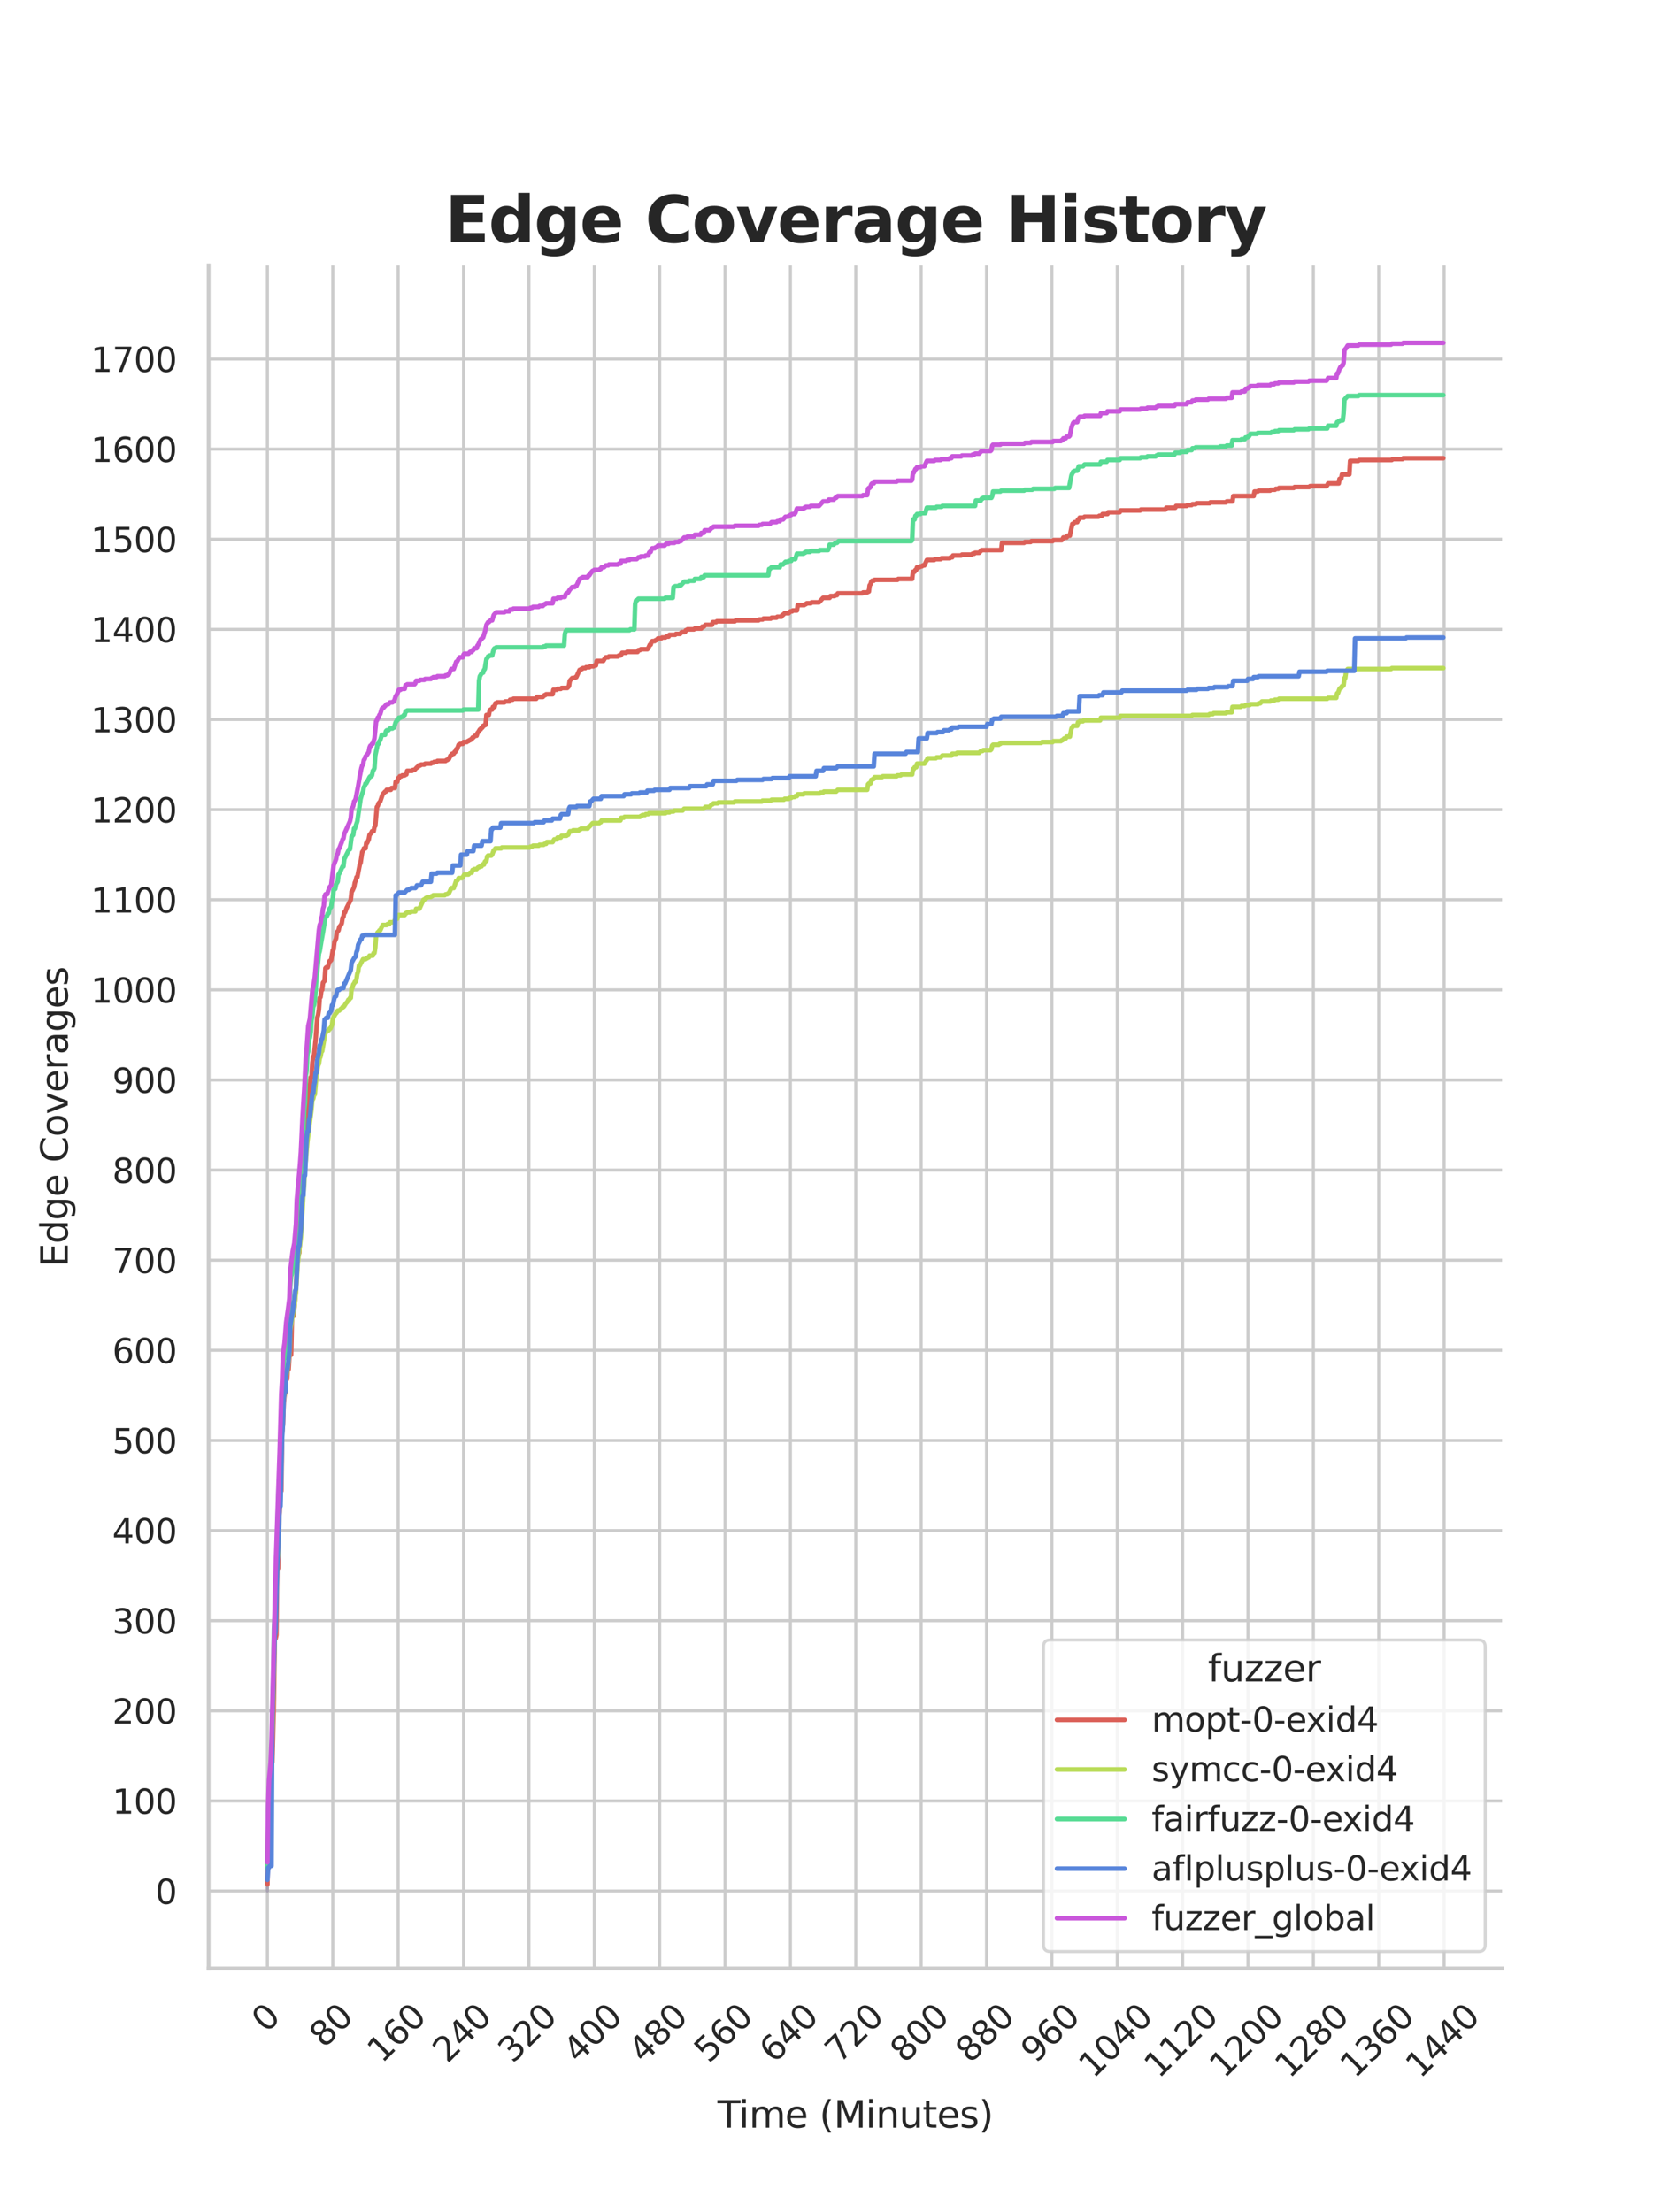 <?xml version="1.0" encoding="utf-8" standalone="no"?>
<!DOCTYPE svg PUBLIC "-//W3C//DTD SVG 1.1//EN"
  "http://www.w3.org/Graphics/SVG/1.1/DTD/svg11.dtd">
<svg xmlns:xlink="http://www.w3.org/1999/xlink" width="434.7pt" height="576pt" viewBox="0 0 434.7 576" xmlns="http://www.w3.org/2000/svg" version="1.1">
 <defs>
  <style type="text/css">*{stroke-linejoin: round; stroke-linecap: butt}</style>
 </defs>
 <g id="figure_1">
  <g id="patch_1">
   <path d="M 0 576 
L 434.7 576 
L 434.7 0 
L 0 0 
z
" style="fill: #ffffff"/>
  </g>
  <g id="axes_1">
   <g id="patch_2">
    <path d="M 54.337 512.64 
L 391.23 512.64 
L 391.23 69.12 
L 54.337 69.12 
z
" style="fill: #ffffff"/>
   </g>
   <g id="matplotlib.axis_1">
    <g id="xtick_1">
     <g id="line2d_1">
      <path d="M 69.651 512.64 
L 69.651 69.12 
" clip-path="url(#p1ef6c5f241)" style="fill: none; stroke: #cccccc; stroke-width: 0.8; stroke-linecap: round"/>
     </g>
     <g id="text_1">
      <!-- 0 -->
      <g style="fill: #262626" transform="translate(69.388 529.627)rotate(-45)scale(0.088 -0.088)">
       <defs>
        <path id="DejaVuSans-30" d="M 2034 4250 
Q 1547 4250 1301 3770 
Q 1056 3291 1056 2328 
Q 1056 1369 1301 889 
Q 1547 409 2034 409 
Q 2525 409 2770 889 
Q 3016 1369 3016 2328 
Q 3016 3291 2770 3770 
Q 2525 4250 2034 4250 
z
M 2034 4750 
Q 2819 4750 3233 4129 
Q 3647 3509 3647 2328 
Q 3647 1150 3233 529 
Q 2819 -91 2034 -91 
Q 1250 -91 836 529 
Q 422 1150 422 2328 
Q 422 3509 836 4129 
Q 1250 4750 2034 4750 
z
" transform="scale(0.016)"/>
       </defs>
       <use xlink:href="#DejaVuSans-30"/>
      </g>
     </g>
    </g>
    <g id="xtick_2">
     <g id="line2d_2">
      <path d="M 86.677 512.64 
L 86.677 69.12 
" clip-path="url(#p1ef6c5f241)" style="fill: none; stroke: #cccccc; stroke-width: 0.8; stroke-linecap: round"/>
     </g>
     <g id="text_2">
      <!-- 80 -->
      <g style="fill: #262626" transform="translate(84.435 533.586)rotate(-45)scale(0.088 -0.088)">
       <defs>
        <path id="DejaVuSans-38" d="M 2034 2216 
Q 1584 2216 1326 1975 
Q 1069 1734 1069 1313 
Q 1069 891 1326 650 
Q 1584 409 2034 409 
Q 2484 409 2743 651 
Q 3003 894 3003 1313 
Q 3003 1734 2745 1975 
Q 2488 2216 2034 2216 
z
M 1403 2484 
Q 997 2584 770 2862 
Q 544 3141 544 3541 
Q 544 4100 942 4425 
Q 1341 4750 2034 4750 
Q 2731 4750 3128 4425 
Q 3525 4100 3525 3541 
Q 3525 3141 3298 2862 
Q 3072 2584 2669 2484 
Q 3125 2378 3379 2068 
Q 3634 1759 3634 1313 
Q 3634 634 3220 271 
Q 2806 -91 2034 -91 
Q 1263 -91 848 271 
Q 434 634 434 1313 
Q 434 1759 690 2068 
Q 947 2378 1403 2484 
z
M 1172 3481 
Q 1172 3119 1398 2916 
Q 1625 2713 2034 2713 
Q 2441 2713 2670 2916 
Q 2900 3119 2900 3481 
Q 2900 3844 2670 4047 
Q 2441 4250 2034 4250 
Q 1625 4250 1398 4047 
Q 1172 3844 1172 3481 
z
" transform="scale(0.016)"/>
       </defs>
       <use xlink:href="#DejaVuSans-38"/>
       <use xlink:href="#DejaVuSans-30" x="63.623"/>
      </g>
     </g>
    </g>
    <g id="xtick_3">
     <g id="line2d_3">
      <path d="M 103.704 512.64 
L 103.704 69.12 
" clip-path="url(#p1ef6c5f241)" style="fill: none; stroke: #cccccc; stroke-width: 0.8; stroke-linecap: round"/>
     </g>
     <g id="text_3">
      <!-- 160 -->
      <g style="fill: #262626" transform="translate(99.482 537.545)rotate(-45)scale(0.088 -0.088)">
       <defs>
        <path id="DejaVuSans-31" d="M 794 531 
L 1825 531 
L 1825 4091 
L 703 3866 
L 703 4441 
L 1819 4666 
L 2450 4666 
L 2450 531 
L 3481 531 
L 3481 0 
L 794 0 
L 794 531 
z
" transform="scale(0.016)"/>
        <path id="DejaVuSans-36" d="M 2113 2584 
Q 1688 2584 1439 2293 
Q 1191 2003 1191 1497 
Q 1191 994 1439 701 
Q 1688 409 2113 409 
Q 2538 409 2786 701 
Q 3034 994 3034 1497 
Q 3034 2003 2786 2293 
Q 2538 2584 2113 2584 
z
M 3366 4563 
L 3366 3988 
Q 3128 4100 2886 4159 
Q 2644 4219 2406 4219 
Q 1781 4219 1451 3797 
Q 1122 3375 1075 2522 
Q 1259 2794 1537 2939 
Q 1816 3084 2150 3084 
Q 2853 3084 3261 2657 
Q 3669 2231 3669 1497 
Q 3669 778 3244 343 
Q 2819 -91 2113 -91 
Q 1303 -91 875 529 
Q 447 1150 447 2328 
Q 447 3434 972 4092 
Q 1497 4750 2381 4750 
Q 2619 4750 2861 4703 
Q 3103 4656 3366 4563 
z
" transform="scale(0.016)"/>
       </defs>
       <use xlink:href="#DejaVuSans-31"/>
       <use xlink:href="#DejaVuSans-36" x="63.623"/>
       <use xlink:href="#DejaVuSans-30" x="127.246"/>
      </g>
     </g>
    </g>
    <g id="xtick_4">
     <g id="line2d_4">
      <path d="M 120.731 512.64 
L 120.731 69.12 
" clip-path="url(#p1ef6c5f241)" style="fill: none; stroke: #cccccc; stroke-width: 0.8; stroke-linecap: round"/>
     </g>
     <g id="text_4">
      <!-- 240 -->
      <g style="fill: #262626" transform="translate(116.509 537.545)rotate(-45)scale(0.088 -0.088)">
       <defs>
        <path id="DejaVuSans-32" d="M 1228 531 
L 3431 531 
L 3431 0 
L 469 0 
L 469 531 
Q 828 903 1448 1529 
Q 2069 2156 2228 2338 
Q 2531 2678 2651 2914 
Q 2772 3150 2772 3378 
Q 2772 3750 2511 3984 
Q 2250 4219 1831 4219 
Q 1534 4219 1204 4116 
Q 875 4013 500 3803 
L 500 4441 
Q 881 4594 1212 4672 
Q 1544 4750 1819 4750 
Q 2544 4750 2975 4387 
Q 3406 4025 3406 3419 
Q 3406 3131 3298 2873 
Q 3191 2616 2906 2266 
Q 2828 2175 2409 1742 
Q 1991 1309 1228 531 
z
" transform="scale(0.016)"/>
        <path id="DejaVuSans-34" d="M 2419 4116 
L 825 1625 
L 2419 1625 
L 2419 4116 
z
M 2253 4666 
L 3047 4666 
L 3047 1625 
L 3713 1625 
L 3713 1100 
L 3047 1100 
L 3047 0 
L 2419 0 
L 2419 1100 
L 313 1100 
L 313 1709 
L 2253 4666 
z
" transform="scale(0.016)"/>
       </defs>
       <use xlink:href="#DejaVuSans-32"/>
       <use xlink:href="#DejaVuSans-34" x="63.623"/>
       <use xlink:href="#DejaVuSans-30" x="127.246"/>
      </g>
     </g>
    </g>
    <g id="xtick_5">
     <g id="line2d_5">
      <path d="M 137.757 512.64 
L 137.757 69.12 
" clip-path="url(#p1ef6c5f241)" style="fill: none; stroke: #cccccc; stroke-width: 0.8; stroke-linecap: round"/>
     </g>
     <g id="text_5">
      <!-- 320 -->
      <g style="fill: #262626" transform="translate(133.536 537.545)rotate(-45)scale(0.088 -0.088)">
       <defs>
        <path id="DejaVuSans-33" d="M 2597 2516 
Q 3050 2419 3304 2112 
Q 3559 1806 3559 1356 
Q 3559 666 3084 287 
Q 2609 -91 1734 -91 
Q 1441 -91 1130 -33 
Q 819 25 488 141 
L 488 750 
Q 750 597 1062 519 
Q 1375 441 1716 441 
Q 2309 441 2620 675 
Q 2931 909 2931 1356 
Q 2931 1769 2642 2001 
Q 2353 2234 1838 2234 
L 1294 2234 
L 1294 2753 
L 1863 2753 
Q 2328 2753 2575 2939 
Q 2822 3125 2822 3475 
Q 2822 3834 2567 4026 
Q 2313 4219 1838 4219 
Q 1578 4219 1281 4162 
Q 984 4106 628 3988 
L 628 4550 
Q 988 4650 1302 4700 
Q 1616 4750 1894 4750 
Q 2613 4750 3031 4423 
Q 3450 4097 3450 3541 
Q 3450 3153 3228 2886 
Q 3006 2619 2597 2516 
z
" transform="scale(0.016)"/>
       </defs>
       <use xlink:href="#DejaVuSans-33"/>
       <use xlink:href="#DejaVuSans-32" x="63.623"/>
       <use xlink:href="#DejaVuSans-30" x="127.246"/>
      </g>
     </g>
    </g>
    <g id="xtick_6">
     <g id="line2d_6">
      <path d="M 154.784 512.64 
L 154.784 69.12 
" clip-path="url(#p1ef6c5f241)" style="fill: none; stroke: #cccccc; stroke-width: 0.8; stroke-linecap: round"/>
     </g>
     <g id="text_6">
      <!-- 400 -->
      <g style="fill: #262626" transform="translate(150.562 537.545)rotate(-45)scale(0.088 -0.088)">
       <use xlink:href="#DejaVuSans-34"/>
       <use xlink:href="#DejaVuSans-30" x="63.623"/>
       <use xlink:href="#DejaVuSans-30" x="127.246"/>
      </g>
     </g>
    </g>
    <g id="xtick_7">
     <g id="line2d_7">
      <path d="M 171.81 512.64 
L 171.81 69.12 
" clip-path="url(#p1ef6c5f241)" style="fill: none; stroke: #cccccc; stroke-width: 0.8; stroke-linecap: round"/>
     </g>
     <g id="text_7">
      <!-- 480 -->
      <g style="fill: #262626" transform="translate(167.589 537.545)rotate(-45)scale(0.088 -0.088)">
       <use xlink:href="#DejaVuSans-34"/>
       <use xlink:href="#DejaVuSans-38" x="63.623"/>
       <use xlink:href="#DejaVuSans-30" x="127.246"/>
      </g>
     </g>
    </g>
    <g id="xtick_8">
     <g id="line2d_8">
      <path d="M 188.837 512.64 
L 188.837 69.12 
" clip-path="url(#p1ef6c5f241)" style="fill: none; stroke: #cccccc; stroke-width: 0.8; stroke-linecap: round"/>
     </g>
     <g id="text_8">
      <!-- 560 -->
      <g style="fill: #262626" transform="translate(184.615 537.545)rotate(-45)scale(0.088 -0.088)">
       <defs>
        <path id="DejaVuSans-35" d="M 691 4666 
L 3169 4666 
L 3169 4134 
L 1269 4134 
L 1269 2991 
Q 1406 3038 1543 3061 
Q 1681 3084 1819 3084 
Q 2600 3084 3056 2656 
Q 3513 2228 3513 1497 
Q 3513 744 3044 326 
Q 2575 -91 1722 -91 
Q 1428 -91 1123 -41 
Q 819 9 494 109 
L 494 744 
Q 775 591 1075 516 
Q 1375 441 1709 441 
Q 2250 441 2565 725 
Q 2881 1009 2881 1497 
Q 2881 1984 2565 2268 
Q 2250 2553 1709 2553 
Q 1456 2553 1204 2497 
Q 953 2441 691 2322 
L 691 4666 
z
" transform="scale(0.016)"/>
       </defs>
       <use xlink:href="#DejaVuSans-35"/>
       <use xlink:href="#DejaVuSans-36" x="63.623"/>
       <use xlink:href="#DejaVuSans-30" x="127.246"/>
      </g>
     </g>
    </g>
    <g id="xtick_9">
     <g id="line2d_9">
      <path d="M 205.864 512.64 
L 205.864 69.12 
" clip-path="url(#p1ef6c5f241)" style="fill: none; stroke: #cccccc; stroke-width: 0.8; stroke-linecap: round"/>
     </g>
     <g id="text_9">
      <!-- 640 -->
      <g style="fill: #262626" transform="translate(201.642 537.545)rotate(-45)scale(0.088 -0.088)">
       <use xlink:href="#DejaVuSans-36"/>
       <use xlink:href="#DejaVuSans-34" x="63.623"/>
       <use xlink:href="#DejaVuSans-30" x="127.246"/>
      </g>
     </g>
    </g>
    <g id="xtick_10">
     <g id="line2d_10">
      <path d="M 222.89 512.64 
L 222.89 69.12 
" clip-path="url(#p1ef6c5f241)" style="fill: none; stroke: #cccccc; stroke-width: 0.8; stroke-linecap: round"/>
     </g>
     <g id="text_10">
      <!-- 720 -->
      <g style="fill: #262626" transform="translate(218.669 537.545)rotate(-45)scale(0.088 -0.088)">
       <defs>
        <path id="DejaVuSans-37" d="M 525 4666 
L 3525 4666 
L 3525 4397 
L 1831 0 
L 1172 0 
L 2766 4134 
L 525 4134 
L 525 4666 
z
" transform="scale(0.016)"/>
       </defs>
       <use xlink:href="#DejaVuSans-37"/>
       <use xlink:href="#DejaVuSans-32" x="63.623"/>
       <use xlink:href="#DejaVuSans-30" x="127.246"/>
      </g>
     </g>
    </g>
    <g id="xtick_11">
     <g id="line2d_11">
      <path d="M 239.917 512.64 
L 239.917 69.12 
" clip-path="url(#p1ef6c5f241)" style="fill: none; stroke: #cccccc; stroke-width: 0.8; stroke-linecap: round"/>
     </g>
     <g id="text_11">
      <!-- 800 -->
      <g style="fill: #262626" transform="translate(235.695 537.545)rotate(-45)scale(0.088 -0.088)">
       <use xlink:href="#DejaVuSans-38"/>
       <use xlink:href="#DejaVuSans-30" x="63.623"/>
       <use xlink:href="#DejaVuSans-30" x="127.246"/>
      </g>
     </g>
    </g>
    <g id="xtick_12">
     <g id="line2d_12">
      <path d="M 256.943 512.64 
L 256.943 69.12 
" clip-path="url(#p1ef6c5f241)" style="fill: none; stroke: #cccccc; stroke-width: 0.8; stroke-linecap: round"/>
     </g>
     <g id="text_12">
      <!-- 880 -->
      <g style="fill: #262626" transform="translate(252.722 537.545)rotate(-45)scale(0.088 -0.088)">
       <use xlink:href="#DejaVuSans-38"/>
       <use xlink:href="#DejaVuSans-38" x="63.623"/>
       <use xlink:href="#DejaVuSans-30" x="127.246"/>
      </g>
     </g>
    </g>
    <g id="xtick_13">
     <g id="line2d_13">
      <path d="M 273.97 512.64 
L 273.97 69.12 
" clip-path="url(#p1ef6c5f241)" style="fill: none; stroke: #cccccc; stroke-width: 0.8; stroke-linecap: round"/>
     </g>
     <g id="text_13">
      <!-- 960 -->
      <g style="fill: #262626" transform="translate(269.748 537.545)rotate(-45)scale(0.088 -0.088)">
       <defs>
        <path id="DejaVuSans-39" d="M 703 97 
L 703 672 
Q 941 559 1184 500 
Q 1428 441 1663 441 
Q 2288 441 2617 861 
Q 2947 1281 2994 2138 
Q 2813 1869 2534 1725 
Q 2256 1581 1919 1581 
Q 1219 1581 811 2004 
Q 403 2428 403 3163 
Q 403 3881 828 4315 
Q 1253 4750 1959 4750 
Q 2769 4750 3195 4129 
Q 3622 3509 3622 2328 
Q 3622 1225 3098 567 
Q 2575 -91 1691 -91 
Q 1453 -91 1209 -44 
Q 966 3 703 97 
z
M 1959 2075 
Q 2384 2075 2632 2365 
Q 2881 2656 2881 3163 
Q 2881 3666 2632 3958 
Q 2384 4250 1959 4250 
Q 1534 4250 1286 3958 
Q 1038 3666 1038 3163 
Q 1038 2656 1286 2365 
Q 1534 2075 1959 2075 
z
" transform="scale(0.016)"/>
       </defs>
       <use xlink:href="#DejaVuSans-39"/>
       <use xlink:href="#DejaVuSans-36" x="63.623"/>
       <use xlink:href="#DejaVuSans-30" x="127.246"/>
      </g>
     </g>
    </g>
    <g id="xtick_14">
     <g id="line2d_14">
      <path d="M 290.997 512.64 
L 290.997 69.12 
" clip-path="url(#p1ef6c5f241)" style="fill: none; stroke: #cccccc; stroke-width: 0.8; stroke-linecap: round"/>
     </g>
     <g id="text_14">
      <!-- 1040 -->
      <g style="fill: #262626" transform="translate(284.795 541.505)rotate(-45)scale(0.088 -0.088)">
       <use xlink:href="#DejaVuSans-31"/>
       <use xlink:href="#DejaVuSans-30" x="63.623"/>
       <use xlink:href="#DejaVuSans-34" x="127.246"/>
       <use xlink:href="#DejaVuSans-30" x="190.869"/>
      </g>
     </g>
    </g>
    <g id="xtick_15">
     <g id="line2d_15">
      <path d="M 308.023 512.64 
L 308.023 69.12 
" clip-path="url(#p1ef6c5f241)" style="fill: none; stroke: #cccccc; stroke-width: 0.8; stroke-linecap: round"/>
     </g>
     <g id="text_15">
      <!-- 1120 -->
      <g style="fill: #262626" transform="translate(301.822 541.505)rotate(-45)scale(0.088 -0.088)">
       <use xlink:href="#DejaVuSans-31"/>
       <use xlink:href="#DejaVuSans-31" x="63.623"/>
       <use xlink:href="#DejaVuSans-32" x="127.246"/>
       <use xlink:href="#DejaVuSans-30" x="190.869"/>
      </g>
     </g>
    </g>
    <g id="xtick_16">
     <g id="line2d_16">
      <path d="M 325.05 512.64 
L 325.05 69.12 
" clip-path="url(#p1ef6c5f241)" style="fill: none; stroke: #cccccc; stroke-width: 0.8; stroke-linecap: round"/>
     </g>
     <g id="text_16">
      <!-- 1200 -->
      <g style="fill: #262626" transform="translate(318.849 541.505)rotate(-45)scale(0.088 -0.088)">
       <use xlink:href="#DejaVuSans-31"/>
       <use xlink:href="#DejaVuSans-32" x="63.623"/>
       <use xlink:href="#DejaVuSans-30" x="127.246"/>
       <use xlink:href="#DejaVuSans-30" x="190.869"/>
      </g>
     </g>
    </g>
    <g id="xtick_17">
     <g id="line2d_17">
      <path d="M 342.076 512.64 
L 342.076 69.12 
" clip-path="url(#p1ef6c5f241)" style="fill: none; stroke: #cccccc; stroke-width: 0.8; stroke-linecap: round"/>
     </g>
     <g id="text_17">
      <!-- 1280 -->
      <g style="fill: #262626" transform="translate(335.875 541.505)rotate(-45)scale(0.088 -0.088)">
       <use xlink:href="#DejaVuSans-31"/>
       <use xlink:href="#DejaVuSans-32" x="63.623"/>
       <use xlink:href="#DejaVuSans-38" x="127.246"/>
       <use xlink:href="#DejaVuSans-30" x="190.869"/>
      </g>
     </g>
    </g>
    <g id="xtick_18">
     <g id="line2d_18">
      <path d="M 359.103 512.64 
L 359.103 69.12 
" clip-path="url(#p1ef6c5f241)" style="fill: none; stroke: #cccccc; stroke-width: 0.8; stroke-linecap: round"/>
     </g>
     <g id="text_18">
      <!-- 1360 -->
      <g style="fill: #262626" transform="translate(352.902 541.505)rotate(-45)scale(0.088 -0.088)">
       <use xlink:href="#DejaVuSans-31"/>
       <use xlink:href="#DejaVuSans-33" x="63.623"/>
       <use xlink:href="#DejaVuSans-36" x="127.246"/>
       <use xlink:href="#DejaVuSans-30" x="190.869"/>
      </g>
     </g>
    </g>
    <g id="xtick_19">
     <g id="line2d_19">
      <path d="M 376.13 512.64 
L 376.13 69.12 
" clip-path="url(#p1ef6c5f241)" style="fill: none; stroke: #cccccc; stroke-width: 0.8; stroke-linecap: round"/>
     </g>
     <g id="text_19">
      <!-- 1440 -->
      <g style="fill: #262626" transform="translate(369.928 541.505)rotate(-45)scale(0.088 -0.088)">
       <use xlink:href="#DejaVuSans-31"/>
       <use xlink:href="#DejaVuSans-34" x="63.623"/>
       <use xlink:href="#DejaVuSans-34" x="127.246"/>
       <use xlink:href="#DejaVuSans-30" x="190.869"/>
      </g>
     </g>
    </g>
    <g id="text_20">
     <!-- Time (Minutes) -->
     <g style="fill: #262626" transform="translate(186.874 554.093)scale(0.096 -0.096)">
      <defs>
       <path id="DejaVuSans-54" d="M -19 4666 
L 3928 4666 
L 3928 4134 
L 2272 4134 
L 2272 0 
L 1638 0 
L 1638 4134 
L -19 4134 
L -19 4666 
z
" transform="scale(0.016)"/>
       <path id="DejaVuSans-69" d="M 603 3500 
L 1178 3500 
L 1178 0 
L 603 0 
L 603 3500 
z
M 603 4863 
L 1178 4863 
L 1178 4134 
L 603 4134 
L 603 4863 
z
" transform="scale(0.016)"/>
       <path id="DejaVuSans-6d" d="M 3328 2828 
Q 3544 3216 3844 3400 
Q 4144 3584 4550 3584 
Q 5097 3584 5394 3201 
Q 5691 2819 5691 2113 
L 5691 0 
L 5113 0 
L 5113 2094 
Q 5113 2597 4934 2840 
Q 4756 3084 4391 3084 
Q 3944 3084 3684 2787 
Q 3425 2491 3425 1978 
L 3425 0 
L 2847 0 
L 2847 2094 
Q 2847 2600 2669 2842 
Q 2491 3084 2119 3084 
Q 1678 3084 1418 2786 
Q 1159 2488 1159 1978 
L 1159 0 
L 581 0 
L 581 3500 
L 1159 3500 
L 1159 2956 
Q 1356 3278 1631 3431 
Q 1906 3584 2284 3584 
Q 2666 3584 2933 3390 
Q 3200 3197 3328 2828 
z
" transform="scale(0.016)"/>
       <path id="DejaVuSans-65" d="M 3597 1894 
L 3597 1613 
L 953 1613 
Q 991 1019 1311 708 
Q 1631 397 2203 397 
Q 2534 397 2845 478 
Q 3156 559 3463 722 
L 3463 178 
Q 3153 47 2828 -22 
Q 2503 -91 2169 -91 
Q 1331 -91 842 396 
Q 353 884 353 1716 
Q 353 2575 817 3079 
Q 1281 3584 2069 3584 
Q 2775 3584 3186 3129 
Q 3597 2675 3597 1894 
z
M 3022 2063 
Q 3016 2534 2758 2815 
Q 2500 3097 2075 3097 
Q 1594 3097 1305 2825 
Q 1016 2553 972 2059 
L 3022 2063 
z
" transform="scale(0.016)"/>
       <path id="DejaVuSans-20" transform="scale(0.016)"/>
       <path id="DejaVuSans-28" d="M 1984 4856 
Q 1566 4138 1362 3434 
Q 1159 2731 1159 2009 
Q 1159 1288 1364 580 
Q 1569 -128 1984 -844 
L 1484 -844 
Q 1016 -109 783 600 
Q 550 1309 550 2009 
Q 550 2706 781 3412 
Q 1013 4119 1484 4856 
L 1984 4856 
z
" transform="scale(0.016)"/>
       <path id="DejaVuSans-4d" d="M 628 4666 
L 1569 4666 
L 2759 1491 
L 3956 4666 
L 4897 4666 
L 4897 0 
L 4281 0 
L 4281 4097 
L 3078 897 
L 2444 897 
L 1241 4097 
L 1241 0 
L 628 0 
L 628 4666 
z
" transform="scale(0.016)"/>
       <path id="DejaVuSans-6e" d="M 3513 2113 
L 3513 0 
L 2938 0 
L 2938 2094 
Q 2938 2591 2744 2837 
Q 2550 3084 2163 3084 
Q 1697 3084 1428 2787 
Q 1159 2491 1159 1978 
L 1159 0 
L 581 0 
L 581 3500 
L 1159 3500 
L 1159 2956 
Q 1366 3272 1645 3428 
Q 1925 3584 2291 3584 
Q 2894 3584 3203 3211 
Q 3513 2838 3513 2113 
z
" transform="scale(0.016)"/>
       <path id="DejaVuSans-75" d="M 544 1381 
L 544 3500 
L 1119 3500 
L 1119 1403 
Q 1119 906 1312 657 
Q 1506 409 1894 409 
Q 2359 409 2629 706 
Q 2900 1003 2900 1516 
L 2900 3500 
L 3475 3500 
L 3475 0 
L 2900 0 
L 2900 538 
Q 2691 219 2414 64 
Q 2138 -91 1772 -91 
Q 1169 -91 856 284 
Q 544 659 544 1381 
z
M 1991 3584 
L 1991 3584 
z
" transform="scale(0.016)"/>
       <path id="DejaVuSans-74" d="M 1172 4494 
L 1172 3500 
L 2356 3500 
L 2356 3053 
L 1172 3053 
L 1172 1153 
Q 1172 725 1289 603 
Q 1406 481 1766 481 
L 2356 481 
L 2356 0 
L 1766 0 
Q 1100 0 847 248 
Q 594 497 594 1153 
L 594 3053 
L 172 3053 
L 172 3500 
L 594 3500 
L 594 4494 
L 1172 4494 
z
" transform="scale(0.016)"/>
       <path id="DejaVuSans-73" d="M 2834 3397 
L 2834 2853 
Q 2591 2978 2328 3040 
Q 2066 3103 1784 3103 
Q 1356 3103 1142 2972 
Q 928 2841 928 2578 
Q 928 2378 1081 2264 
Q 1234 2150 1697 2047 
L 1894 2003 
Q 2506 1872 2764 1633 
Q 3022 1394 3022 966 
Q 3022 478 2636 193 
Q 2250 -91 1575 -91 
Q 1294 -91 989 -36 
Q 684 19 347 128 
L 347 722 
Q 666 556 975 473 
Q 1284 391 1588 391 
Q 1994 391 2212 530 
Q 2431 669 2431 922 
Q 2431 1156 2273 1281 
Q 2116 1406 1581 1522 
L 1381 1569 
Q 847 1681 609 1914 
Q 372 2147 372 2553 
Q 372 3047 722 3315 
Q 1072 3584 1716 3584 
Q 2034 3584 2315 3537 
Q 2597 3491 2834 3397 
z
" transform="scale(0.016)"/>
       <path id="DejaVuSans-29" d="M 513 4856 
L 1013 4856 
Q 1481 4119 1714 3412 
Q 1947 2706 1947 2009 
Q 1947 1309 1714 600 
Q 1481 -109 1013 -844 
L 513 -844 
Q 928 -128 1133 580 
Q 1338 1288 1338 2009 
Q 1338 2731 1133 3434 
Q 928 4138 513 4856 
z
" transform="scale(0.016)"/>
      </defs>
      <use xlink:href="#DejaVuSans-54"/>
      <use xlink:href="#DejaVuSans-69" x="57.959"/>
      <use xlink:href="#DejaVuSans-6d" x="85.742"/>
      <use xlink:href="#DejaVuSans-65" x="183.154"/>
      <use xlink:href="#DejaVuSans-20" x="244.678"/>
      <use xlink:href="#DejaVuSans-28" x="276.465"/>
      <use xlink:href="#DejaVuSans-4d" x="315.479"/>
      <use xlink:href="#DejaVuSans-69" x="401.758"/>
      <use xlink:href="#DejaVuSans-6e" x="429.541"/>
      <use xlink:href="#DejaVuSans-75" x="492.92"/>
      <use xlink:href="#DejaVuSans-74" x="556.299"/>
      <use xlink:href="#DejaVuSans-65" x="595.508"/>
      <use xlink:href="#DejaVuSans-73" x="657.031"/>
      <use xlink:href="#DejaVuSans-29" x="709.131"/>
     </g>
    </g>
   </g>
   <g id="matplotlib.axis_2">
    <g id="ytick_1">
     <g id="line2d_20">
      <path d="M 54.337 492.48 
L 391.23 492.48 
" clip-path="url(#p1ef6c5f241)" style="fill: none; stroke: #cccccc; stroke-width: 0.8; stroke-linecap: round"/>
     </g>
     <g id="text_21">
      <!-- 0 -->
      <g style="fill: #262626" transform="translate(40.438 495.823)scale(0.088 -0.088)">
       <use xlink:href="#DejaVuSans-30"/>
      </g>
     </g>
    </g>
    <g id="ytick_2">
     <g id="line2d_21">
      <path d="M 54.337 469.011 
L 391.23 469.011 
" clip-path="url(#p1ef6c5f241)" style="fill: none; stroke: #cccccc; stroke-width: 0.8; stroke-linecap: round"/>
     </g>
     <g id="text_22">
      <!-- 100 -->
      <g style="fill: #262626" transform="translate(29.241 472.354)scale(0.088 -0.088)">
       <use xlink:href="#DejaVuSans-31"/>
       <use xlink:href="#DejaVuSans-30" x="63.623"/>
       <use xlink:href="#DejaVuSans-30" x="127.246"/>
      </g>
     </g>
    </g>
    <g id="ytick_3">
     <g id="line2d_22">
      <path d="M 54.337 445.542 
L 391.23 445.542 
" clip-path="url(#p1ef6c5f241)" style="fill: none; stroke: #cccccc; stroke-width: 0.8; stroke-linecap: round"/>
     </g>
     <g id="text_23">
      <!-- 200 -->
      <g style="fill: #262626" transform="translate(29.241 448.885)scale(0.088 -0.088)">
       <use xlink:href="#DejaVuSans-32"/>
       <use xlink:href="#DejaVuSans-30" x="63.623"/>
       <use xlink:href="#DejaVuSans-30" x="127.246"/>
      </g>
     </g>
    </g>
    <g id="ytick_4">
     <g id="line2d_23">
      <path d="M 54.337 422.073 
L 391.23 422.073 
" clip-path="url(#p1ef6c5f241)" style="fill: none; stroke: #cccccc; stroke-width: 0.8; stroke-linecap: round"/>
     </g>
     <g id="text_24">
      <!-- 300 -->
      <g style="fill: #262626" transform="translate(29.241 425.416)scale(0.088 -0.088)">
       <use xlink:href="#DejaVuSans-33"/>
       <use xlink:href="#DejaVuSans-30" x="63.623"/>
       <use xlink:href="#DejaVuSans-30" x="127.246"/>
      </g>
     </g>
    </g>
    <g id="ytick_5">
     <g id="line2d_24">
      <path d="M 54.337 398.603 
L 391.23 398.603 
" clip-path="url(#p1ef6c5f241)" style="fill: none; stroke: #cccccc; stroke-width: 0.8; stroke-linecap: round"/>
     </g>
     <g id="text_25">
      <!-- 400 -->
      <g style="fill: #262626" transform="translate(29.241 401.947)scale(0.088 -0.088)">
       <use xlink:href="#DejaVuSans-34"/>
       <use xlink:href="#DejaVuSans-30" x="63.623"/>
       <use xlink:href="#DejaVuSans-30" x="127.246"/>
      </g>
     </g>
    </g>
    <g id="ytick_6">
     <g id="line2d_25">
      <path d="M 54.337 375.134 
L 391.23 375.134 
" clip-path="url(#p1ef6c5f241)" style="fill: none; stroke: #cccccc; stroke-width: 0.8; stroke-linecap: round"/>
     </g>
     <g id="text_26">
      <!-- 500 -->
      <g style="fill: #262626" transform="translate(29.241 378.478)scale(0.088 -0.088)">
       <use xlink:href="#DejaVuSans-35"/>
       <use xlink:href="#DejaVuSans-30" x="63.623"/>
       <use xlink:href="#DejaVuSans-30" x="127.246"/>
      </g>
     </g>
    </g>
    <g id="ytick_7">
     <g id="line2d_26">
      <path d="M 54.337 351.665 
L 391.23 351.665 
" clip-path="url(#p1ef6c5f241)" style="fill: none; stroke: #cccccc; stroke-width: 0.8; stroke-linecap: round"/>
     </g>
     <g id="text_27">
      <!-- 600 -->
      <g style="fill: #262626" transform="translate(29.241 355.008)scale(0.088 -0.088)">
       <use xlink:href="#DejaVuSans-36"/>
       <use xlink:href="#DejaVuSans-30" x="63.623"/>
       <use xlink:href="#DejaVuSans-30" x="127.246"/>
      </g>
     </g>
    </g>
    <g id="ytick_8">
     <g id="line2d_27">
      <path d="M 54.337 328.196 
L 391.23 328.196 
" clip-path="url(#p1ef6c5f241)" style="fill: none; stroke: #cccccc; stroke-width: 0.8; stroke-linecap: round"/>
     </g>
     <g id="text_28">
      <!-- 700 -->
      <g style="fill: #262626" transform="translate(29.241 331.539)scale(0.088 -0.088)">
       <use xlink:href="#DejaVuSans-37"/>
       <use xlink:href="#DejaVuSans-30" x="63.623"/>
       <use xlink:href="#DejaVuSans-30" x="127.246"/>
      </g>
     </g>
    </g>
    <g id="ytick_9">
     <g id="line2d_28">
      <path d="M 54.337 304.727 
L 391.23 304.727 
" clip-path="url(#p1ef6c5f241)" style="fill: none; stroke: #cccccc; stroke-width: 0.8; stroke-linecap: round"/>
     </g>
     <g id="text_29">
      <!-- 800 -->
      <g style="fill: #262626" transform="translate(29.241 308.07)scale(0.088 -0.088)">
       <use xlink:href="#DejaVuSans-38"/>
       <use xlink:href="#DejaVuSans-30" x="63.623"/>
       <use xlink:href="#DejaVuSans-30" x="127.246"/>
      </g>
     </g>
    </g>
    <g id="ytick_10">
     <g id="line2d_29">
      <path d="M 54.337 281.258 
L 391.23 281.258 
" clip-path="url(#p1ef6c5f241)" style="fill: none; stroke: #cccccc; stroke-width: 0.8; stroke-linecap: round"/>
     </g>
     <g id="text_30">
      <!-- 900 -->
      <g style="fill: #262626" transform="translate(29.241 284.601)scale(0.088 -0.088)">
       <use xlink:href="#DejaVuSans-39"/>
       <use xlink:href="#DejaVuSans-30" x="63.623"/>
       <use xlink:href="#DejaVuSans-30" x="127.246"/>
      </g>
     </g>
    </g>
    <g id="ytick_11">
     <g id="line2d_30">
      <path d="M 54.337 257.788 
L 391.23 257.788 
" clip-path="url(#p1ef6c5f241)" style="fill: none; stroke: #cccccc; stroke-width: 0.8; stroke-linecap: round"/>
     </g>
     <g id="text_31">
      <!-- 1000 -->
      <g style="fill: #262626" transform="translate(23.642 261.132)scale(0.088 -0.088)">
       <use xlink:href="#DejaVuSans-31"/>
       <use xlink:href="#DejaVuSans-30" x="63.623"/>
       <use xlink:href="#DejaVuSans-30" x="127.246"/>
       <use xlink:href="#DejaVuSans-30" x="190.869"/>
      </g>
     </g>
    </g>
    <g id="ytick_12">
     <g id="line2d_31">
      <path d="M 54.337 234.319 
L 391.23 234.319 
" clip-path="url(#p1ef6c5f241)" style="fill: none; stroke: #cccccc; stroke-width: 0.8; stroke-linecap: round"/>
     </g>
     <g id="text_32">
      <!-- 1100 -->
      <g style="fill: #262626" transform="translate(23.642 237.663)scale(0.088 -0.088)">
       <use xlink:href="#DejaVuSans-31"/>
       <use xlink:href="#DejaVuSans-31" x="63.623"/>
       <use xlink:href="#DejaVuSans-30" x="127.246"/>
       <use xlink:href="#DejaVuSans-30" x="190.869"/>
      </g>
     </g>
    </g>
    <g id="ytick_13">
     <g id="line2d_32">
      <path d="M 54.337 210.85 
L 391.23 210.85 
" clip-path="url(#p1ef6c5f241)" style="fill: none; stroke: #cccccc; stroke-width: 0.8; stroke-linecap: round"/>
     </g>
     <g id="text_33">
      <!-- 1200 -->
      <g style="fill: #262626" transform="translate(23.642 214.194)scale(0.088 -0.088)">
       <use xlink:href="#DejaVuSans-31"/>
       <use xlink:href="#DejaVuSans-32" x="63.623"/>
       <use xlink:href="#DejaVuSans-30" x="127.246"/>
       <use xlink:href="#DejaVuSans-30" x="190.869"/>
      </g>
     </g>
    </g>
    <g id="ytick_14">
     <g id="line2d_33">
      <path d="M 54.337 187.381 
L 391.23 187.381 
" clip-path="url(#p1ef6c5f241)" style="fill: none; stroke: #cccccc; stroke-width: 0.8; stroke-linecap: round"/>
     </g>
     <g id="text_34">
      <!-- 1300 -->
      <g style="fill: #262626" transform="translate(23.642 190.724)scale(0.088 -0.088)">
       <use xlink:href="#DejaVuSans-31"/>
       <use xlink:href="#DejaVuSans-33" x="63.623"/>
       <use xlink:href="#DejaVuSans-30" x="127.246"/>
       <use xlink:href="#DejaVuSans-30" x="190.869"/>
      </g>
     </g>
    </g>
    <g id="ytick_15">
     <g id="line2d_34">
      <path d="M 54.337 163.912 
L 391.23 163.912 
" clip-path="url(#p1ef6c5f241)" style="fill: none; stroke: #cccccc; stroke-width: 0.8; stroke-linecap: round"/>
     </g>
     <g id="text_35">
      <!-- 1400 -->
      <g style="fill: #262626" transform="translate(23.642 167.255)scale(0.088 -0.088)">
       <use xlink:href="#DejaVuSans-31"/>
       <use xlink:href="#DejaVuSans-34" x="63.623"/>
       <use xlink:href="#DejaVuSans-30" x="127.246"/>
       <use xlink:href="#DejaVuSans-30" x="190.869"/>
      </g>
     </g>
    </g>
    <g id="ytick_16">
     <g id="line2d_35">
      <path d="M 54.337 140.443 
L 391.23 140.443 
" clip-path="url(#p1ef6c5f241)" style="fill: none; stroke: #cccccc; stroke-width: 0.8; stroke-linecap: round"/>
     </g>
     <g id="text_36">
      <!-- 1500 -->
      <g style="fill: #262626" transform="translate(23.642 143.786)scale(0.088 -0.088)">
       <use xlink:href="#DejaVuSans-31"/>
       <use xlink:href="#DejaVuSans-35" x="63.623"/>
       <use xlink:href="#DejaVuSans-30" x="127.246"/>
       <use xlink:href="#DejaVuSans-30" x="190.869"/>
      </g>
     </g>
    </g>
    <g id="ytick_17">
     <g id="line2d_36">
      <path d="M 54.337 116.974 
L 391.23 116.974 
" clip-path="url(#p1ef6c5f241)" style="fill: none; stroke: #cccccc; stroke-width: 0.8; stroke-linecap: round"/>
     </g>
     <g id="text_37">
      <!-- 1600 -->
      <g style="fill: #262626" transform="translate(23.642 120.317)scale(0.088 -0.088)">
       <use xlink:href="#DejaVuSans-31"/>
       <use xlink:href="#DejaVuSans-36" x="63.623"/>
       <use xlink:href="#DejaVuSans-30" x="127.246"/>
       <use xlink:href="#DejaVuSans-30" x="190.869"/>
      </g>
     </g>
    </g>
    <g id="ytick_18">
     <g id="line2d_37">
      <path d="M 54.337 93.504 
L 391.23 93.504 
" clip-path="url(#p1ef6c5f241)" style="fill: none; stroke: #cccccc; stroke-width: 0.8; stroke-linecap: round"/>
     </g>
     <g id="text_38">
      <!-- 1700 -->
      <g style="fill: #262626" transform="translate(23.642 96.848)scale(0.088 -0.088)">
       <use xlink:href="#DejaVuSans-31"/>
       <use xlink:href="#DejaVuSans-37" x="63.623"/>
       <use xlink:href="#DejaVuSans-30" x="127.246"/>
       <use xlink:href="#DejaVuSans-30" x="190.869"/>
      </g>
     </g>
    </g>
    <g id="text_39">
     <!-- Edge Coverages -->
     <g style="fill: #262626" transform="translate(17.645 329.986)rotate(-90)scale(0.096 -0.096)">
      <defs>
       <path id="DejaVuSans-45" d="M 628 4666 
L 3578 4666 
L 3578 4134 
L 1259 4134 
L 1259 2753 
L 3481 2753 
L 3481 2222 
L 1259 2222 
L 1259 531 
L 3634 531 
L 3634 0 
L 628 0 
L 628 4666 
z
" transform="scale(0.016)"/>
       <path id="DejaVuSans-64" d="M 2906 2969 
L 2906 4863 
L 3481 4863 
L 3481 0 
L 2906 0 
L 2906 525 
Q 2725 213 2448 61 
Q 2172 -91 1784 -91 
Q 1150 -91 751 415 
Q 353 922 353 1747 
Q 353 2572 751 3078 
Q 1150 3584 1784 3584 
Q 2172 3584 2448 3432 
Q 2725 3281 2906 2969 
z
M 947 1747 
Q 947 1113 1208 752 
Q 1469 391 1925 391 
Q 2381 391 2643 752 
Q 2906 1113 2906 1747 
Q 2906 2381 2643 2742 
Q 2381 3103 1925 3103 
Q 1469 3103 1208 2742 
Q 947 2381 947 1747 
z
" transform="scale(0.016)"/>
       <path id="DejaVuSans-67" d="M 2906 1791 
Q 2906 2416 2648 2759 
Q 2391 3103 1925 3103 
Q 1463 3103 1205 2759 
Q 947 2416 947 1791 
Q 947 1169 1205 825 
Q 1463 481 1925 481 
Q 2391 481 2648 825 
Q 2906 1169 2906 1791 
z
M 3481 434 
Q 3481 -459 3084 -895 
Q 2688 -1331 1869 -1331 
Q 1566 -1331 1297 -1286 
Q 1028 -1241 775 -1147 
L 775 -588 
Q 1028 -725 1275 -790 
Q 1522 -856 1778 -856 
Q 2344 -856 2625 -561 
Q 2906 -266 2906 331 
L 2906 616 
Q 2728 306 2450 153 
Q 2172 0 1784 0 
Q 1141 0 747 490 
Q 353 981 353 1791 
Q 353 2603 747 3093 
Q 1141 3584 1784 3584 
Q 2172 3584 2450 3431 
Q 2728 3278 2906 2969 
L 2906 3500 
L 3481 3500 
L 3481 434 
z
" transform="scale(0.016)"/>
       <path id="DejaVuSans-43" d="M 4122 4306 
L 4122 3641 
Q 3803 3938 3442 4084 
Q 3081 4231 2675 4231 
Q 1875 4231 1450 3742 
Q 1025 3253 1025 2328 
Q 1025 1406 1450 917 
Q 1875 428 2675 428 
Q 3081 428 3442 575 
Q 3803 722 4122 1019 
L 4122 359 
Q 3791 134 3420 21 
Q 3050 -91 2638 -91 
Q 1578 -91 968 557 
Q 359 1206 359 2328 
Q 359 3453 968 4101 
Q 1578 4750 2638 4750 
Q 3056 4750 3426 4639 
Q 3797 4528 4122 4306 
z
" transform="scale(0.016)"/>
       <path id="DejaVuSans-6f" d="M 1959 3097 
Q 1497 3097 1228 2736 
Q 959 2375 959 1747 
Q 959 1119 1226 758 
Q 1494 397 1959 397 
Q 2419 397 2687 759 
Q 2956 1122 2956 1747 
Q 2956 2369 2687 2733 
Q 2419 3097 1959 3097 
z
M 1959 3584 
Q 2709 3584 3137 3096 
Q 3566 2609 3566 1747 
Q 3566 888 3137 398 
Q 2709 -91 1959 -91 
Q 1206 -91 779 398 
Q 353 888 353 1747 
Q 353 2609 779 3096 
Q 1206 3584 1959 3584 
z
" transform="scale(0.016)"/>
       <path id="DejaVuSans-76" d="M 191 3500 
L 800 3500 
L 1894 563 
L 2988 3500 
L 3597 3500 
L 2284 0 
L 1503 0 
L 191 3500 
z
" transform="scale(0.016)"/>
       <path id="DejaVuSans-72" d="M 2631 2963 
Q 2534 3019 2420 3045 
Q 2306 3072 2169 3072 
Q 1681 3072 1420 2755 
Q 1159 2438 1159 1844 
L 1159 0 
L 581 0 
L 581 3500 
L 1159 3500 
L 1159 2956 
Q 1341 3275 1631 3429 
Q 1922 3584 2338 3584 
Q 2397 3584 2469 3576 
Q 2541 3569 2628 3553 
L 2631 2963 
z
" transform="scale(0.016)"/>
       <path id="DejaVuSans-61" d="M 2194 1759 
Q 1497 1759 1228 1600 
Q 959 1441 959 1056 
Q 959 750 1161 570 
Q 1363 391 1709 391 
Q 2188 391 2477 730 
Q 2766 1069 2766 1631 
L 2766 1759 
L 2194 1759 
z
M 3341 1997 
L 3341 0 
L 2766 0 
L 2766 531 
Q 2569 213 2275 61 
Q 1981 -91 1556 -91 
Q 1019 -91 701 211 
Q 384 513 384 1019 
Q 384 1609 779 1909 
Q 1175 2209 1959 2209 
L 2766 2209 
L 2766 2266 
Q 2766 2663 2505 2880 
Q 2244 3097 1772 3097 
Q 1472 3097 1187 3025 
Q 903 2953 641 2809 
L 641 3341 
Q 956 3463 1253 3523 
Q 1550 3584 1831 3584 
Q 2591 3584 2966 3190 
Q 3341 2797 3341 1997 
z
" transform="scale(0.016)"/>
      </defs>
      <use xlink:href="#DejaVuSans-45"/>
      <use xlink:href="#DejaVuSans-64" x="63.184"/>
      <use xlink:href="#DejaVuSans-67" x="126.66"/>
      <use xlink:href="#DejaVuSans-65" x="190.137"/>
      <use xlink:href="#DejaVuSans-20" x="251.66"/>
      <use xlink:href="#DejaVuSans-43" x="283.447"/>
      <use xlink:href="#DejaVuSans-6f" x="353.271"/>
      <use xlink:href="#DejaVuSans-76" x="414.453"/>
      <use xlink:href="#DejaVuSans-65" x="473.633"/>
      <use xlink:href="#DejaVuSans-72" x="535.156"/>
      <use xlink:href="#DejaVuSans-61" x="576.27"/>
      <use xlink:href="#DejaVuSans-67" x="637.549"/>
      <use xlink:href="#DejaVuSans-65" x="701.025"/>
      <use xlink:href="#DejaVuSans-73" x="762.549"/>
     </g>
    </g>
   </g>
   <g id="PolyCollection_1">
    <defs>
     <path id="ma793a41280" d="M 69.651 -87.04 
L 69.651 -83.52 
L 69.651 -87.04 
L 69.651 -87.04 
z
" style="stroke: #db5f57; stroke-opacity: 0.2; stroke-width: 0.8"/>
    </defs>
    <g clip-path="url(#p1ef6c5f241)">
     <use xlink:href="#ma793a41280" x="0" y="576" style="fill: #db5f57; fill-opacity: 0.2; stroke: #db5f57; stroke-opacity: 0.2; stroke-width: 0.8"/>
    </g>
   </g>
   <g id="PolyCollection_2">
    <defs>
     <path id="m25523147b4" d="M 69.651 -97.836 
L 69.651 -83.52 
L 69.651 -97.836 
L 69.651 -97.836 
z
" style="stroke: #b9db57; stroke-opacity: 0.2; stroke-width: 0.8"/>
    </defs>
    <g clip-path="url(#p1ef6c5f241)">
     <use xlink:href="#m25523147b4" x="0" y="576" style="fill: #b9db57; fill-opacity: 0.2; stroke: #b9db57; stroke-opacity: 0.2; stroke-width: 0.8"/>
    </g>
   </g>
   <g id="PolyCollection_3">
    <defs>
     <path id="maede498f03" d="M 69.651 -95.02 
L 69.651 -83.52 
L 69.651 -95.02 
L 69.651 -95.02 
z
" style="stroke: #57db94; stroke-opacity: 0.2; stroke-width: 0.8"/>
    </defs>
    <g clip-path="url(#p1ef6c5f241)">
     <use xlink:href="#maede498f03" x="0" y="576" style="fill: #57db94; fill-opacity: 0.2; stroke: #57db94; stroke-opacity: 0.2; stroke-width: 0.8"/>
    </g>
   </g>
   <g id="PolyCollection_4">
    <defs>
     <path id="m962b1a3290" d="M 69.651 -89.387 
L 69.651 -83.52 
L 69.651 -89.387 
L 69.651 -89.387 
z
" style="stroke: #5784db; stroke-opacity: 0.2; stroke-width: 0.8"/>
    </defs>
    <g clip-path="url(#p1ef6c5f241)">
     <use xlink:href="#m962b1a3290" x="0" y="576" style="fill: #5784db; fill-opacity: 0.2; stroke: #5784db; stroke-opacity: 0.2; stroke-width: 0.8"/>
    </g>
   </g>
   <g id="PolyCollection_5">
    <defs>
     <path id="m5cf673f6f0" d="M 69.651 -98.54 
L 69.651 -83.52 
L 69.651 -98.54 
L 69.651 -98.54 
z
" style="stroke: #c957db; stroke-opacity: 0.2; stroke-width: 0.8"/>
    </defs>
    <g clip-path="url(#p1ef6c5f241)">
     <use xlink:href="#m5cf673f6f0" x="0" y="576" style="fill: #c957db; fill-opacity: 0.2; stroke: #c957db; stroke-opacity: 0.2; stroke-width: 0.8"/>
    </g>
   </g>
   <g id="line2d_38">
    <path d="M 69.651 490.72 
L 69.864 472.297 
L 70.289 466.195 
L 70.502 466.195 
L 70.715 458.919 
L 70.928 458.919 
L 71.353 442.256 
L 71.566 426.766 
L 71.779 426.766 
L 71.992 425.828 
L 72.205 408.46 
L 72.418 408.46 
L 72.63 396.491 
L 72.843 393.91 
L 73.056 388.277 
L 73.269 388.277 
L 73.482 373.257 
L 73.695 371.144 
L 73.907 365.277 
L 74.12 363.4 
L 74.333 362.696 
L 74.546 359.175 
L 74.759 359.175 
L 74.972 356.594 
L 75.184 356.594 
L 75.397 352.839 
L 75.823 352.839 
L 76.036 343.216 
L 76.249 342.747 
L 76.461 342.747 
L 77.1 335.706 
L 77.313 329.135 
L 77.526 327.022 
L 77.738 326.788 
L 77.951 326.318 
L 78.377 316.461 
L 78.59 313.176 
L 78.803 308.012 
L 79.015 308.012 
L 79.654 293.227 
L 80.931 280.554 
L 81.144 280.554 
L 81.357 276.799 
L 81.569 275.156 
L 81.782 275.156 
L 82.208 270.697 
L 82.634 265.064 
L 82.846 264.36 
L 83.059 262.952 
L 83.272 259.901 
L 83.485 259.666 
L 83.698 258.023 
L 83.911 257.788 
L 84.123 255.911 
L 84.549 255.442 
L 84.762 252.156 
L 84.975 251.921 
L 85.4 251.921 
L 85.826 250.278 
L 86.039 250.278 
L 86.252 250.044 
L 86.677 247.462 
L 86.89 247.227 
L 87.103 245.35 
L 87.529 244.411 
L 87.742 242.768 
L 88.167 242.299 
L 88.38 241.36 
L 88.806 240.891 
L 89.019 240.421 
L 89.231 239.013 
L 89.444 238.778 
L 89.657 237.605 
L 89.87 237.605 
L 90.296 236.432 
L 91.36 234.319 
L 91.573 232.207 
L 91.785 231.972 
L 92.211 231.034 
L 92.424 229.86 
L 92.637 229.391 
L 92.85 228.452 
L 93.062 228.452 
L 93.701 225.166 
L 93.914 224.697 
L 94.339 221.881 
L 94.552 221.646 
L 94.765 220.942 
L 95.191 220.942 
L 95.404 219.534 
L 95.616 219.534 
L 96.042 218.595 
L 96.255 217.422 
L 96.681 216.952 
L 96.893 216.483 
L 97.319 216.483 
L 97.532 215.309 
L 97.745 215.075 
L 98.17 210.146 
L 98.383 209.911 
L 98.596 209.207 
L 99.022 208.738 
L 99.66 206.86 
L 100.299 206.156 
L 100.512 206.156 
L 100.724 205.687 
L 101.788 205.687 
L 102.001 205.218 
L 102.853 205.218 
L 103.065 203.575 
L 103.491 203.575 
L 103.704 202.636 
L 103.917 202.636 
L 104.13 202.167 
L 104.555 202.167 
L 104.768 201.932 
L 105.407 201.932 
L 105.619 201.697 
L 105.832 201.697 
L 106.045 200.758 
L 107.322 200.758 
L 107.535 200.524 
L 107.961 200.524 
L 108.599 199.82 
L 108.812 199.82 
L 109.025 199.35 
L 109.45 199.35 
L 109.663 199.116 
L 110.515 199.116 
L 110.727 198.881 
L 112.217 198.881 
L 112.43 198.646 
L 112.856 198.646 
L 113.069 198.412 
L 113.707 198.412 
L 113.92 198.177 
L 116.048 198.177 
L 116.261 197.942 
L 116.474 197.942 
L 116.687 197.707 
L 116.9 197.707 
L 117.325 196.769 
L 117.538 196.769 
L 117.751 196.299 
L 118.177 196.299 
L 118.389 195.83 
L 118.602 195.83 
L 118.815 195.126 
L 119.028 195.126 
L 119.454 193.952 
L 119.666 193.952 
L 119.879 193.718 
L 120.518 193.718 
L 120.731 193.248 
L 121.582 193.248 
L 121.795 193.014 
L 122.008 193.014 
L 122.22 192.779 
L 122.433 192.779 
L 122.646 192.544 
L 122.859 192.544 
L 123.072 192.075 
L 123.285 192.075 
L 123.71 191.605 
L 124.136 191.605 
L 124.349 190.901 
L 124.562 190.667 
L 124.987 189.963 
L 125.2 189.963 
L 125.413 189.493 
L 125.626 189.493 
L 125.839 189.024 
L 126.051 189.024 
L 126.264 188.789 
L 126.477 188.789 
L 126.69 186.208 
L 127.328 186.208 
L 127.541 185.034 
L 127.754 184.799 
L 128.18 184.799 
L 128.393 184.095 
L 128.818 184.095 
L 129.031 183.157 
L 129.244 183.157 
L 129.457 182.922 
L 131.372 182.922 
L 131.585 182.687 
L 132.649 182.687 
L 132.862 182.218 
L 133.501 182.218 
L 133.713 181.983 
L 139.673 181.983 
L 139.886 181.514 
L 141.375 181.514 
L 141.801 181.044 
L 142.014 181.044 
L 142.227 180.81 
L 143.929 180.81 
L 144.142 179.636 
L 144.993 179.636 
L 145.206 179.402 
L 146.058 179.402 
L 146.27 179.167 
L 147.76 179.167 
L 148.186 178.697 
L 148.399 177.289 
L 149.037 176.585 
L 149.676 176.585 
L 149.889 176.351 
L 150.101 176.351 
L 150.953 174.473 
L 151.166 174.473 
L 151.378 174.238 
L 151.591 174.238 
L 151.804 174.004 
L 152.443 174.004 
L 152.655 173.769 
L 153.507 173.769 
L 153.72 173.534 
L 154.571 173.534 
L 154.784 173.3 
L 155.209 173.3 
L 155.422 172.126 
L 157.125 172.126 
L 157.551 171.422 
L 157.763 171.187 
L 158.402 171.187 
L 158.615 170.953 
L 160.956 170.953 
L 161.169 170.718 
L 161.594 170.718 
L 161.807 170.483 
L 162.02 170.014 
L 163.084 170.014 
L 163.297 169.779 
L 166.064 169.779 
L 166.277 169.31 
L 166.702 169.31 
L 166.915 169.075 
L 168.618 169.075 
L 168.831 168.84 
L 169.256 167.902 
L 169.469 167.902 
L 169.682 167.198 
L 169.895 166.963 
L 170.533 166.963 
L 170.746 166.728 
L 170.959 166.728 
L 171.385 166.259 
L 172.236 166.259 
L 172.449 166.024 
L 173.3 166.024 
L 173.513 165.789 
L 174.152 165.789 
L 174.364 165.32 
L 175.854 165.32 
L 176.067 165.085 
L 177.131 165.085 
L 177.557 164.616 
L 178.408 164.616 
L 178.621 164.147 
L 178.834 164.147 
L 179.047 163.912 
L 180.749 163.912 
L 180.962 163.677 
L 182.665 163.677 
L 182.878 163.208 
L 183.303 163.208 
L 183.729 162.738 
L 185.432 162.738 
L 185.644 162.034 
L 186.496 162.034 
L 186.709 161.8 
L 191.391 161.8 
L 191.604 161.565 
L 197.563 161.565 
L 197.776 161.33 
L 198.627 161.33 
L 198.84 161.096 
L 200.756 161.096 
L 200.968 160.861 
L 202.245 160.861 
L 202.458 160.626 
L 203.522 160.626 
L 203.735 160.157 
L 203.948 160.157 
L 204.374 159.687 
L 205.438 159.687 
L 205.864 159.218 
L 206.289 159.218 
L 206.502 158.983 
L 207.566 158.983 
L 207.779 157.575 
L 209.482 157.575 
L 209.695 157.341 
L 209.907 157.341 
L 210.12 157.106 
L 211.184 157.106 
L 211.397 156.871 
L 213.313 156.871 
L 214.377 155.698 
L 216.08 155.698 
L 216.292 155.228 
L 217.357 155.228 
L 217.569 154.994 
L 217.995 154.994 
L 218.208 154.524 
L 224.593 154.524 
L 224.806 154.29 
L 225.87 154.29 
L 226.083 154.055 
L 226.295 154.055 
L 226.508 152.412 
L 226.721 152.177 
L 226.934 151.473 
L 227.147 151.239 
L 227.572 151.239 
L 227.785 151.004 
L 233.745 151.004 
L 233.957 150.769 
L 237.576 150.769 
L 237.788 148.892 
L 238.214 148.892 
L 238.427 148.422 
L 238.64 148.422 
L 238.853 147.718 
L 239.491 147.718 
L 239.704 147.483 
L 240.13 147.483 
L 240.342 147.249 
L 240.768 147.249 
L 241.407 145.841 
L 243.322 145.841 
L 243.535 145.606 
L 245.025 145.606 
L 245.238 145.371 
L 247.366 145.371 
L 247.579 145.137 
L 248.004 145.137 
L 248.217 144.667 
L 250.346 144.667 
L 250.558 144.433 
L 253.112 144.433 
L 253.325 144.198 
L 253.751 144.198 
L 253.964 143.963 
L 255.028 143.963 
L 255.666 143.259 
L 260.774 143.259 
L 260.987 141.382 
L 266.734 141.382 
L 266.946 141.147 
L 268.436 141.147 
L 268.649 140.912 
L 274.183 140.912 
L 274.396 140.677 
L 276.524 140.677 
L 276.737 140.443 
L 276.95 139.973 
L 277.801 139.973 
L 278.014 139.504 
L 278.652 139.504 
L 279.291 136.453 
L 279.504 136.453 
L 279.929 135.984 
L 280.568 135.984 
L 280.781 135.28 
L 280.993 135.28 
L 281.206 134.81 
L 282.27 134.81 
L 282.483 134.575 
L 286.101 134.575 
L 286.314 134.341 
L 286.953 134.341 
L 287.166 133.871 
L 288.443 133.871 
L 288.655 133.402 
L 291.635 133.402 
L 291.848 132.933 
L 296.956 132.933 
L 297.169 132.698 
L 303.554 132.698 
L 303.767 132.229 
L 306.108 132.229 
L 306.32 131.759 
L 309.087 131.759 
L 309.3 131.524 
L 310.364 131.524 
L 310.577 131.29 
L 311.428 131.29 
L 311.641 131.055 
L 315.047 131.055 
L 315.259 130.82 
L 319.303 130.82 
L 319.516 130.586 
L 321.006 130.586 
L 321.219 129.178 
L 326.54 129.178 
L 326.752 128.004 
L 327.604 128.004 
L 327.817 127.769 
L 330.796 127.769 
L 331.009 127.535 
L 332.073 127.535 
L 332.286 127.3 
L 332.925 127.3 
L 333.137 127.065 
L 336.968 127.065 
L 337.181 126.831 
L 341.012 126.831 
L 341.225 126.596 
L 345.482 126.596 
L 345.694 126.361 
L 345.907 125.892 
L 348.674 125.892 
L 348.887 124.718 
L 349.313 124.718 
L 349.525 123.545 
L 351.441 123.545 
L 351.654 120.025 
L 353.782 120.025 
L 353.995 119.79 
L 362.508 119.79 
L 362.721 119.555 
L 365.275 119.555 
L 365.488 119.321 
L 375.917 119.321 
L 375.917 119.321 
" clip-path="url(#p1ef6c5f241)" style="fill: none; stroke: #db5f57; stroke-width: 1.2; stroke-linecap: round"/>
   </g>
   <g id="line2d_39">
    <path d="M 69.651 485.322 
L 69.864 471.592 
L 70.076 465.96 
L 70.502 461.97 
L 70.715 458.215 
L 71.779 417.613 
L 71.992 414.562 
L 72.205 406.348 
L 72.418 404.94 
L 73.056 381.94 
L 73.695 365.043 
L 74.12 363.165 
L 74.546 358.236 
L 74.759 357.532 
L 74.972 356.124 
L 75.397 352.369 
L 75.61 346.502 
L 76.036 343.686 
L 76.461 341.339 
L 76.674 340.4 
L 77.1 336.41 
L 77.526 329.135 
L 78.377 322.094 
L 78.59 318.808 
L 79.015 310.829 
L 79.228 308.482 
L 79.441 303.553 
L 79.654 302.145 
L 80.08 297.217 
L 81.144 288.768 
L 81.357 286.186 
L 81.569 286.186 
L 81.782 285.247 
L 81.995 285.013 
L 82.421 280.084 
L 82.846 277.503 
L 83.059 277.033 
L 83.272 275.625 
L 83.485 275.156 
L 83.698 273.982 
L 83.911 273.748 
L 84.762 268.819 
L 84.975 268.819 
L 85.4 268.35 
L 85.613 268.35 
L 85.826 267.88 
L 86.039 267.88 
L 86.465 266.941 
L 86.677 265.299 
L 87.316 264.125 
L 87.742 263.656 
L 87.954 263.186 
L 88.38 263.186 
L 88.806 262.717 
L 89.019 262.717 
L 89.231 262.248 
L 89.444 262.248 
L 89.657 262.013 
L 90.083 261.309 
L 90.508 260.839 
L 90.721 260.37 
L 90.934 260.37 
L 91.147 259.901 
L 91.36 259.901 
L 91.573 257.319 
L 91.785 257.319 
L 91.998 256.38 
L 92.211 256.146 
L 92.424 255.676 
L 92.637 255.676 
L 92.85 254.972 
L 93.062 253.564 
L 93.275 253.095 
L 93.488 251.452 
L 93.701 251.452 
L 94.552 249.809 
L 95.191 249.809 
L 95.404 249.574 
L 95.616 249.574 
L 95.829 249.34 
L 96.042 249.34 
L 96.255 248.87 
L 97.106 248.87 
L 97.319 248.166 
L 97.532 248.166 
L 97.745 246.758 
L 97.958 243.707 
L 98.383 242.768 
L 98.596 242.768 
L 98.809 242.299 
L 99.022 242.299 
L 99.66 240.891 
L 100.724 240.891 
L 100.937 240.656 
L 101.363 240.656 
L 101.576 240.187 
L 102.427 240.187 
L 102.64 239.952 
L 103.065 239.248 
L 103.491 239.248 
L 103.704 238.309 
L 105.407 238.309 
L 105.619 237.84 
L 105.832 237.84 
L 106.045 237.605 
L 106.896 237.605 
L 107.109 237.37 
L 108.173 237.37 
L 108.386 236.666 
L 109.238 236.666 
L 110.302 234.319 
L 110.515 234.319 
L 110.94 233.85 
L 111.153 233.85 
L 111.366 233.615 
L 112.217 233.615 
L 112.43 233.381 
L 112.643 233.381 
L 112.856 233.146 
L 115.835 233.146 
L 116.048 232.911 
L 116.474 232.911 
L 116.687 232.677 
L 116.9 232.677 
L 117.538 231.268 
L 118.177 231.268 
L 118.815 229.391 
L 119.028 229.391 
L 119.241 229.156 
L 119.454 228.687 
L 120.305 228.687 
L 120.518 228.452 
L 120.943 227.748 
L 122.008 227.748 
L 122.433 227.279 
L 122.859 227.279 
L 123.072 226.575 
L 123.285 226.575 
L 123.497 226.34 
L 124.136 226.34 
L 124.562 225.87 
L 124.774 225.87 
L 124.987 225.636 
L 125.413 225.636 
L 125.626 225.166 
L 126.051 225.166 
L 126.264 224.462 
L 126.477 224.228 
L 126.69 224.228 
L 126.903 223.054 
L 127.116 222.819 
L 127.967 222.819 
L 128.18 222.585 
L 128.605 221.411 
L 128.818 221.411 
L 129.031 220.942 
L 130.521 220.942 
L 130.734 220.707 
L 137.97 220.707 
L 138.183 220.473 
L 138.609 220.473 
L 138.821 220.238 
L 140.311 220.238 
L 140.524 220.003 
L 141.588 220.003 
L 141.801 219.768 
L 142.227 219.768 
L 142.439 219.299 
L 143.929 219.299 
L 144.355 218.595 
L 144.993 218.595 
L 145.206 218.126 
L 146.058 218.126 
L 146.27 217.656 
L 147.547 217.656 
L 147.76 217.422 
L 147.973 217.422 
L 148.399 216.483 
L 149.037 216.483 
L 149.25 216.248 
L 150.74 216.248 
L 150.953 216.013 
L 151.166 216.013 
L 151.378 215.779 
L 153.081 215.779 
L 153.294 215.309 
L 153.507 215.309 
L 154.358 214.371 
L 156.061 214.371 
L 156.274 214.136 
L 156.486 214.136 
L 156.699 213.666 
L 161.594 213.666 
L 161.807 212.962 
L 162.446 212.962 
L 162.659 212.728 
L 166.702 212.728 
L 166.915 212.493 
L 167.128 212.493 
L 167.341 212.258 
L 167.979 212.258 
L 168.192 212.024 
L 168.831 212.024 
L 169.044 211.789 
L 173.3 211.789 
L 173.513 211.554 
L 174.364 211.554 
L 174.577 211.32 
L 175.429 211.32 
L 175.641 211.085 
L 177.77 211.085 
L 178.195 210.616 
L 183.303 210.616 
L 183.729 210.146 
L 184.793 210.146 
L 185.432 209.442 
L 185.644 209.442 
L 185.857 209.207 
L 186.921 209.207 
L 187.134 208.973 
L 191.178 208.973 
L 191.391 208.738 
L 198.414 208.738 
L 198.627 208.503 
L 200.756 208.503 
L 200.968 208.269 
L 204.161 208.269 
L 204.374 208.034 
L 205.438 208.034 
L 205.651 207.799 
L 206.076 207.799 
L 206.289 207.565 
L 206.928 207.565 
L 207.141 207.33 
L 207.566 207.33 
L 207.779 206.86 
L 209.269 206.86 
L 209.482 206.626 
L 213.526 206.626 
L 213.738 206.391 
L 214.377 206.391 
L 214.59 206.156 
L 217.782 206.156 
L 218.208 205.687 
L 225.87 205.687 
L 226.083 204.279 
L 226.295 204.044 
L 226.721 204.044 
L 226.934 203.105 
L 227.147 203.105 
L 227.36 202.871 
L 227.572 202.871 
L 227.785 202.401 
L 229.701 202.401 
L 229.914 202.167 
L 233.532 202.167 
L 233.745 201.932 
L 234.596 201.932 
L 234.809 201.697 
L 237.576 201.697 
L 237.788 200.289 
L 238.001 200.289 
L 238.214 199.82 
L 238.64 199.82 
L 238.853 198.881 
L 240.768 198.881 
L 241.194 198.177 
L 241.407 197.942 
L 241.619 197.473 
L 243.748 197.473 
L 243.961 197.238 
L 245.025 197.238 
L 245.45 196.769 
L 247.792 196.769 
L 248.004 196.299 
L 249.069 196.299 
L 249.281 196.065 
L 255.028 196.065 
L 255.454 195.595 
L 255.879 195.595 
L 256.092 195.361 
L 258.008 195.361 
L 258.22 195.126 
L 258.433 194.187 
L 258.646 193.952 
L 260.136 193.952 
L 260.349 193.718 
L 260.562 193.718 
L 260.774 193.483 
L 271.203 193.483 
L 271.416 193.248 
L 274.183 193.248 
L 274.396 193.014 
L 276.311 193.014 
L 276.524 192.779 
L 276.737 192.779 
L 277.162 192.31 
L 277.588 192.31 
L 277.801 191.84 
L 278.652 191.84 
L 279.078 189.728 
L 279.504 189.024 
L 280.568 189.024 
L 280.781 188.085 
L 280.993 188.085 
L 281.206 187.85 
L 282.058 187.85 
L 282.27 187.616 
L 286.527 187.616 
L 286.74 186.912 
L 291.635 186.912 
L 291.848 186.442 
L 310.364 186.442 
L 310.577 186.208 
L 314.834 186.208 
L 315.047 185.973 
L 315.898 185.973 
L 316.111 185.738 
L 319.303 185.738 
L 319.516 185.504 
L 320.793 185.504 
L 321.006 184.095 
L 323.134 184.095 
L 323.347 183.861 
L 324.198 183.861 
L 324.411 183.626 
L 325.475 183.626 
L 325.688 183.391 
L 327.604 183.391 
L 327.817 183.157 
L 328.242 183.157 
L 328.668 182.687 
L 330.796 182.687 
L 331.009 182.453 
L 331.86 182.453 
L 332.073 182.218 
L 332.925 182.218 
L 333.137 181.983 
L 345.694 181.983 
L 345.907 181.748 
L 348.036 181.748 
L 348.248 180.575 
L 348.461 180.575 
L 348.887 179.402 
L 349.1 179.167 
L 349.313 179.167 
L 349.525 178.697 
L 349.738 178.697 
L 349.951 178.463 
L 350.164 176.585 
L 350.377 176.585 
L 350.59 174.942 
L 351.015 174.238 
L 362.295 174.238 
L 362.508 174.004 
L 375.917 174.004 
L 375.917 174.004 
" clip-path="url(#p1ef6c5f241)" style="fill: none; stroke: #b9db57; stroke-width: 1.2; stroke-linecap: round"/>
   </g>
   <g id="line2d_40">
    <path d="M 69.651 486.73 
L 69.864 471.123 
L 70.289 462.909 
L 70.502 460.797 
L 70.715 457.511 
L 71.141 440.613 
L 71.353 424.185 
L 71.566 421.134 
L 72.63 386.165 
L 72.843 384.757 
L 73.056 374.9 
L 73.269 373.257 
L 73.907 354.012 
L 74.12 353.777 
L 74.759 346.267 
L 74.972 345.094 
L 75.397 341.339 
L 75.61 335.002 
L 75.823 332.42 
L 76.036 331.716 
L 76.461 327.727 
L 76.674 327.022 
L 76.887 324.441 
L 77.1 323.502 
L 77.313 316.696 
L 77.951 308.717 
L 78.377 303.553 
L 78.59 300.502 
L 78.803 295.339 
L 79.015 294.4 
L 79.228 289.237 
L 79.441 287.125 
L 79.654 280.084 
L 79.867 278.911 
L 80.08 274.452 
L 80.292 273.748 
L 80.505 270.697 
L 80.718 270.227 
L 80.931 268.819 
L 81.144 265.768 
L 81.357 264.829 
L 81.569 262.248 
L 81.782 261.778 
L 81.995 260.839 
L 82.421 254.503 
L 82.634 252.86 
L 83.059 248.401 
L 83.272 247.697 
L 83.698 245.115 
L 84.123 242.768 
L 84.762 238.778 
L 84.975 238.778 
L 85.188 238.544 
L 85.4 237.84 
L 85.613 237.84 
L 85.826 236.666 
L 86.252 236.197 
L 86.465 234.554 
L 86.677 234.085 
L 86.89 231.738 
L 87.103 231.503 
L 87.316 231.503 
L 87.529 230.33 
L 87.954 229.626 
L 88.167 227.748 
L 88.38 227.513 
L 89.231 225.636 
L 89.444 225.636 
L 89.657 223.758 
L 90.934 221.177 
L 91.147 221.177 
L 91.573 217.891 
L 91.998 217.422 
L 92.211 215.779 
L 92.424 215.779 
L 93.062 213.901 
L 93.914 208.034 
L 94.339 206.626 
L 94.552 206.156 
L 94.765 204.983 
L 94.978 204.748 
L 95.191 204.044 
L 95.404 204.044 
L 96.255 202.401 
L 96.468 202.167 
L 96.681 202.167 
L 96.893 201.932 
L 97.106 200.758 
L 97.319 200.524 
L 97.532 200.054 
L 97.745 196.769 
L 98.383 193.718 
L 98.596 193.718 
L 98.809 193.014 
L 99.022 192.779 
L 99.447 191.371 
L 100.299 191.371 
L 100.512 190.432 
L 100.724 190.197 
L 101.15 190.197 
L 101.576 189.728 
L 102.214 189.728 
L 102.427 189.493 
L 102.64 189.493 
L 103.065 188.085 
L 103.278 187.85 
L 103.491 187.381 
L 103.704 187.381 
L 103.917 186.912 
L 104.342 186.912 
L 104.555 186.677 
L 104.981 186.677 
L 105.194 186.208 
L 105.407 186.208 
L 105.619 185.269 
L 105.832 185.269 
L 106.045 185.034 
L 120.518 185.034 
L 120.731 184.799 
L 124.562 184.799 
L 124.774 177.289 
L 124.987 176.116 
L 125.413 175.412 
L 125.626 175.177 
L 125.839 175.177 
L 126.051 174.473 
L 126.264 174.238 
L 126.69 171.657 
L 126.903 171.422 
L 127.116 170.953 
L 127.328 170.953 
L 127.541 170.718 
L 128.18 170.718 
L 128.605 169.075 
L 128.818 168.84 
L 129.031 168.84 
L 129.244 168.606 
L 141.375 168.606 
L 141.588 168.371 
L 142.014 168.371 
L 142.227 168.136 
L 146.909 168.136 
L 147.122 165.085 
L 147.335 164.381 
L 147.547 164.147 
L 163.936 164.147 
L 164.148 163.912 
L 165.213 163.912 
L 165.425 157.341 
L 165.638 156.402 
L 165.851 156.402 
L 166.277 155.932 
L 173.087 155.932 
L 173.3 155.698 
L 175.216 155.698 
L 175.429 152.881 
L 175.641 152.881 
L 175.854 152.647 
L 176.706 152.647 
L 176.918 152.412 
L 177.344 152.412 
L 178.195 151.473 
L 179.26 151.473 
L 179.472 151.239 
L 180.749 151.239 
L 180.962 150.769 
L 182.452 150.769 
L 182.665 150.3 
L 183.303 150.3 
L 183.516 149.83 
L 200.117 149.83 
L 200.33 148.188 
L 200.543 148.188 
L 200.968 147.718 
L 203.097 147.718 
L 203.31 147.014 
L 203.948 147.014 
L 204.587 146.31 
L 205.225 146.31 
L 205.438 146.075 
L 206.076 146.075 
L 206.289 145.606 
L 207.141 145.606 
L 207.566 144.198 
L 209.269 144.198 
L 209.482 143.963 
L 209.695 143.963 
L 209.907 143.728 
L 210.972 143.728 
L 211.184 143.494 
L 213.313 143.494 
L 213.526 143.259 
L 215.654 143.259 
L 215.867 142.79 
L 216.08 141.851 
L 217.144 141.851 
L 217.569 141.382 
L 217.995 141.382 
L 218.421 140.912 
L 237.363 140.912 
L 237.576 140.677 
L 237.788 135.28 
L 238.214 135.28 
L 238.427 134.341 
L 238.64 134.341 
L 238.853 133.871 
L 239.704 133.871 
L 239.917 133.637 
L 240.981 133.637 
L 241.407 132.229 
L 243.748 132.229 
L 243.961 131.994 
L 245.238 131.994 
L 245.45 131.759 
L 253.964 131.759 
L 254.177 130.351 
L 255.454 130.351 
L 255.666 129.882 
L 255.879 129.882 
L 256.092 129.647 
L 258.22 129.647 
L 258.433 129.178 
L 258.646 128.004 
L 260.562 128.004 
L 260.774 127.769 
L 266.734 127.769 
L 266.946 127.535 
L 268.862 127.535 
L 269.075 127.3 
L 274.608 127.3 
L 274.821 127.065 
L 278.439 127.065 
L 279.078 123.78 
L 279.504 122.841 
L 279.716 122.841 
L 279.929 122.606 
L 280.568 122.606 
L 280.993 121.433 
L 282.058 121.433 
L 282.483 120.963 
L 286.527 120.963 
L 286.74 120.259 
L 288.23 120.259 
L 288.443 119.79 
L 291.635 119.79 
L 291.848 119.321 
L 296.956 119.321 
L 297.169 119.086 
L 298.659 119.086 
L 298.871 118.851 
L 301 118.851 
L 301.213 118.616 
L 301.425 118.616 
L 301.638 118.382 
L 305.895 118.382 
L 306.108 117.912 
L 307.385 117.912 
L 307.597 117.678 
L 309.087 117.678 
L 309.3 117.208 
L 310.364 117.208 
L 310.577 116.739 
L 311.216 116.739 
L 311.428 116.504 
L 317.601 116.504 
L 317.813 116.27 
L 319.303 116.27 
L 319.516 116.035 
L 320.793 116.035 
L 321.006 114.627 
L 323.134 114.627 
L 323.347 114.392 
L 324.198 114.392 
L 324.411 113.923 
L 324.837 113.923 
L 325.05 113.688 
L 325.263 113.688 
L 325.688 112.984 
L 327.391 112.984 
L 327.604 112.749 
L 331.009 112.749 
L 331.222 112.514 
L 331.86 112.514 
L 332.073 112.28 
L 332.925 112.28 
L 333.137 112.045 
L 336.968 112.045 
L 337.181 111.81 
L 340.799 111.81 
L 341.012 111.576 
L 345.694 111.576 
L 345.907 110.872 
L 348.036 110.872 
L 348.248 109.933 
L 348.461 109.933 
L 348.674 109.698 
L 348.887 109.698 
L 349.1 109.463 
L 349.738 109.463 
L 349.951 107.586 
L 350.164 104.066 
L 351.015 103.127 
L 353.782 103.127 
L 353.995 102.892 
L 375.917 102.892 
L 375.917 102.892 
" clip-path="url(#p1ef6c5f241)" style="fill: none; stroke: #57db94; stroke-width: 1.2; stroke-linecap: round"/>
   </g>
   <g id="line2d_41">
    <path d="M 69.651 489.546 
L 69.864 486.378 
L 70.076 486.378 
L 70.289 485.909 
L 70.715 485.909 
L 70.928 446.715 
L 71.566 426.062 
L 71.779 424.889 
L 72.205 407.991 
L 72.63 398.838 
L 72.843 392.267 
L 73.056 392.267 
L 73.482 374.43 
L 73.695 370.675 
L 73.907 364.338 
L 74.12 362.461 
L 74.333 362.461 
L 74.546 358.002 
L 74.972 355.89 
L 75.397 351.665 
L 75.61 345.328 
L 76.036 342.512 
L 76.249 341.573 
L 76.461 339.461 
L 76.674 338.522 
L 76.887 336.175 
L 77.1 335.706 
L 77.526 327.257 
L 77.738 324.676 
L 77.951 324.441 
L 78.377 319.982 
L 78.803 311.533 
L 79.015 311.298 
L 79.228 306.135 
L 79.441 306.135 
L 79.867 296.513 
L 80.08 294.635 
L 80.292 294.635 
L 80.505 291.584 
L 80.718 290.88 
L 81.357 284.778 
L 81.569 284.778 
L 81.782 282.666 
L 81.995 281.727 
L 82.208 279.38 
L 82.421 279.38 
L 82.634 276.094 
L 83.059 274.217 
L 83.272 272.339 
L 83.485 271.87 
L 83.698 270.697 
L 83.911 270.462 
L 84.336 268.35 
L 84.549 265.533 
L 84.975 265.064 
L 85.4 265.064 
L 85.613 263.89 
L 85.826 263.89 
L 86.252 263.186 
L 86.465 261.778 
L 86.677 261.778 
L 87.103 259.901 
L 87.316 259.431 
L 87.529 259.431 
L 87.742 258.258 
L 87.954 257.788 
L 88.38 257.788 
L 88.806 257.319 
L 89.444 257.319 
L 89.657 256.146 
L 89.87 256.146 
L 91.36 252.625 
L 91.573 250.748 
L 92.211 249.574 
L 92.637 249.105 
L 92.85 247.931 
L 93.062 247.462 
L 93.275 246.054 
L 93.914 244.646 
L 94.127 244.646 
L 94.339 243.707 
L 94.765 243.707 
L 94.978 243.472 
L 102.853 243.472 
L 103.065 233.146 
L 103.278 233.146 
L 103.917 232.442 
L 105.407 232.442 
L 106.045 231.738 
L 106.471 231.738 
L 106.684 231.503 
L 106.896 231.503 
L 107.109 231.268 
L 108.173 231.268 
L 108.386 231.034 
L 108.599 230.564 
L 109.663 230.564 
L 110.089 229.626 
L 112.217 229.626 
L 112.43 227.513 
L 113.707 227.513 
L 113.92 227.279 
L 117.751 227.279 
L 117.964 225.401 
L 119.879 225.401 
L 120.092 222.585 
L 121.582 222.585 
L 121.795 221.646 
L 123.285 221.646 
L 123.497 220.238 
L 125.413 220.238 
L 125.626 219.064 
L 127.754 219.064 
L 127.967 216.013 
L 128.18 216.013 
L 128.393 215.544 
L 130.308 215.544 
L 130.521 214.371 
L 139.034 214.371 
L 139.247 214.136 
L 141.588 214.136 
L 141.801 213.666 
L 143.716 213.666 
L 143.929 213.197 
L 145.845 213.197 
L 146.058 212.258 
L 146.27 212.024 
L 147.973 212.024 
L 148.186 210.616 
L 148.399 210.146 
L 150.101 210.146 
L 150.314 209.911 
L 153.507 209.911 
L 153.72 208.738 
L 153.932 208.738 
L 154.571 208.034 
L 156.486 208.034 
L 156.699 207.33 
L 162.446 207.33 
L 162.659 206.86 
L 164.361 206.86 
L 164.574 206.626 
L 166.49 206.626 
L 166.702 206.391 
L 168.405 206.391 
L 168.618 205.922 
L 170.321 205.922 
L 170.533 205.687 
L 174.364 205.687 
L 174.577 205.218 
L 179.472 205.218 
L 179.685 204.748 
L 183.942 204.748 
L 184.155 204.279 
L 185.644 204.279 
L 185.857 203.34 
L 191.817 203.34 
L 192.029 203.105 
L 198.627 203.105 
L 198.84 202.871 
L 200.968 202.871 
L 201.181 202.636 
L 205.438 202.636 
L 205.651 202.167 
L 212.461 202.167 
L 212.674 200.758 
L 214.377 200.758 
L 214.59 200.054 
L 217.782 200.054 
L 218.208 199.585 
L 227.572 199.585 
L 227.785 196.299 
L 235.873 196.299 
L 236.086 195.83 
L 239.065 195.83 
L 239.278 192.31 
L 241.407 192.31 
L 241.619 190.901 
L 243.961 190.901 
L 244.173 190.667 
L 245.663 190.667 
L 245.876 190.197 
L 247.153 190.197 
L 247.366 189.963 
L 247.792 189.963 
L 248.004 189.493 
L 249.494 189.493 
L 249.707 189.259 
L 256.943 189.259 
L 257.156 188.555 
L 258.22 188.555 
L 258.433 187.381 
L 258.646 187.381 
L 258.859 187.146 
L 260.562 187.146 
L 260.774 186.677 
L 275.034 186.677 
L 275.247 186.442 
L 276.737 186.442 
L 276.95 185.738 
L 277.801 185.738 
L 278.014 185.269 
L 280.993 185.269 
L 281.206 181.279 
L 286.101 181.279 
L 286.314 181.044 
L 287.166 181.044 
L 287.378 180.34 
L 292.061 180.34 
L 292.274 179.871 
L 309.087 179.871 
L 309.3 179.636 
L 311.641 179.636 
L 311.854 179.402 
L 314.621 179.402 
L 314.834 179.167 
L 316.111 179.167 
L 316.324 178.932 
L 319.729 178.932 
L 319.942 178.697 
L 321.006 178.697 
L 321.219 177.289 
L 324.837 177.289 
L 325.05 176.82 
L 326.327 176.82 
L 326.54 176.351 
L 327.604 176.351 
L 327.817 176.116 
L 338.245 176.116 
L 338.458 174.942 
L 345.482 174.942 
L 345.694 174.708 
L 352.718 174.708 
L 352.931 166.259 
L 366.126 166.259 
L 366.339 166.024 
L 375.917 166.024 
L 375.917 166.024 
" clip-path="url(#p1ef6c5f241)" style="fill: none; stroke: #5784db; stroke-width: 1.2; stroke-linecap: round"/>
   </g>
   <g id="line2d_42">
    <path d="M 69.651 484.97 
L 69.864 469.48 
L 70.076 463.613 
L 70.502 458.919 
L 70.715 453.756 
L 71.779 409.165 
L 72.205 396.726 
L 72.843 378.185 
L 73.269 363.165 
L 73.482 359.41 
L 73.695 352.604 
L 74.12 349.788 
L 74.546 344.39 
L 74.972 341.339 
L 75.397 338.053 
L 75.61 331.012 
L 76.249 325.849 
L 76.674 323.737 
L 77.1 318.808 
L 77.313 312.472 
L 78.164 303.084 
L 78.377 300.033 
L 78.803 290.88 
L 79.228 284.074 
L 79.654 275.625 
L 79.867 273.278 
L 80.292 267.176 
L 80.718 265.299 
L 81.357 258.023 
L 81.782 255.911 
L 81.995 254.503 
L 83.059 242.299 
L 83.272 240.891 
L 83.485 240.421 
L 83.698 239.013 
L 83.911 238.544 
L 84.123 236.666 
L 84.336 235.962 
L 84.549 233.381 
L 84.762 232.911 
L 85.188 232.911 
L 85.826 231.034 
L 86.252 230.564 
L 86.677 227.044 
L 86.89 225.401 
L 87.529 223.758 
L 87.742 222.585 
L 87.954 222.35 
L 88.167 221.177 
L 88.38 220.942 
L 89.019 219.299 
L 89.231 218.595 
L 89.444 218.36 
L 89.657 217.187 
L 91.147 213.901 
L 91.36 212.962 
L 91.573 210.616 
L 91.785 210.381 
L 91.998 209.911 
L 92.211 208.738 
L 92.424 208.503 
L 92.637 208.034 
L 93.275 204.748 
L 93.701 202.167 
L 94.127 200.054 
L 94.339 199.35 
L 94.552 199.116 
L 94.765 197.942 
L 94.978 197.707 
L 95.191 197.003 
L 95.616 196.534 
L 96.042 195.83 
L 96.255 194.656 
L 96.468 194.187 
L 96.681 194.187 
L 96.893 193.718 
L 97.106 193.718 
L 97.532 192.31 
L 97.958 187.85 
L 98.17 187.616 
L 98.383 186.912 
L 98.596 186.912 
L 98.809 186.208 
L 99.022 185.973 
L 99.447 184.565 
L 99.66 184.33 
L 99.873 184.33 
L 100.724 183.391 
L 101.15 183.391 
L 101.576 182.922 
L 102.214 182.922 
L 102.427 182.687 
L 102.64 182.687 
L 103.065 181.279 
L 103.278 181.044 
L 103.917 179.636 
L 104.342 179.636 
L 104.555 179.402 
L 105.407 179.402 
L 105.619 178.463 
L 105.832 178.463 
L 106.045 178.228 
L 107.961 178.228 
L 108.173 177.993 
L 108.386 177.289 
L 109.238 177.289 
L 109.45 177.055 
L 110.515 177.055 
L 110.727 176.82 
L 112.217 176.82 
L 112.43 176.585 
L 112.643 176.585 
L 112.856 176.351 
L 113.707 176.351 
L 113.92 176.116 
L 115.835 176.116 
L 116.048 175.881 
L 116.474 175.881 
L 116.687 175.646 
L 116.9 175.646 
L 117.538 174.238 
L 118.177 174.238 
L 118.815 172.361 
L 119.028 172.361 
L 119.666 171.187 
L 120.518 171.187 
L 120.731 170.483 
L 120.943 170.249 
L 122.008 170.249 
L 122.433 169.779 
L 122.859 169.779 
L 123.072 169.31 
L 123.285 169.31 
L 123.497 168.84 
L 124.136 168.84 
L 124.349 168.136 
L 124.562 167.902 
L 125.2 166.494 
L 125.413 166.494 
L 125.626 166.024 
L 125.839 166.024 
L 126.477 163.912 
L 126.69 162.738 
L 127.116 162.034 
L 127.328 162.034 
L 127.754 161.565 
L 128.18 161.565 
L 128.605 160.157 
L 129.244 159.453 
L 131.372 159.453 
L 131.585 159.218 
L 132.649 159.218 
L 132.862 158.749 
L 133.501 158.749 
L 133.713 158.514 
L 137.97 158.514 
L 138.183 158.279 
L 138.609 158.279 
L 138.821 158.045 
L 140.311 158.045 
L 140.524 157.81 
L 141.375 157.81 
L 141.801 157.341 
L 142.014 157.341 
L 142.227 157.106 
L 143.929 157.106 
L 144.142 155.932 
L 144.993 155.932 
L 145.206 155.698 
L 146.058 155.698 
L 146.27 155.463 
L 147.122 155.463 
L 147.335 154.759 
L 147.547 154.524 
L 147.76 154.524 
L 147.973 154.29 
L 148.399 153.585 
L 149.037 152.881 
L 149.676 152.881 
L 149.889 152.647 
L 150.101 152.647 
L 150.953 150.769 
L 151.166 150.769 
L 151.378 150.534 
L 151.591 150.534 
L 151.804 150.3 
L 153.081 150.3 
L 153.294 149.83 
L 153.507 149.83 
L 153.932 149.126 
L 154.358 148.657 
L 154.571 148.657 
L 154.784 148.422 
L 156.061 148.422 
L 156.274 148.188 
L 156.486 148.188 
L 156.699 147.718 
L 157.338 147.718 
L 157.763 147.249 
L 158.402 147.249 
L 158.615 147.014 
L 160.956 147.014 
L 161.169 146.779 
L 161.594 146.779 
L 161.807 146.075 
L 163.084 146.075 
L 163.297 145.841 
L 163.936 145.841 
L 164.148 145.606 
L 165.851 145.606 
L 166.277 145.137 
L 166.702 145.137 
L 166.915 144.902 
L 167.979 144.902 
L 168.192 144.667 
L 168.831 144.667 
L 169.044 143.963 
L 169.256 143.728 
L 169.469 143.728 
L 169.682 143.024 
L 169.895 142.79 
L 170.533 142.79 
L 170.746 142.555 
L 170.959 142.555 
L 171.385 142.086 
L 173.087 142.086 
L 173.513 141.616 
L 174.152 141.616 
L 174.364 141.382 
L 175.641 141.382 
L 175.854 141.147 
L 176.706 141.147 
L 176.918 140.912 
L 177.344 140.912 
L 178.195 139.973 
L 178.834 139.973 
L 179.047 139.739 
L 180.749 139.739 
L 180.962 139.269 
L 182.452 139.269 
L 182.665 138.8 
L 183.303 138.8 
L 183.516 138.096 
L 184.793 138.096 
L 185.432 137.392 
L 185.644 137.392 
L 185.857 137.157 
L 191.178 137.157 
L 191.391 136.922 
L 197.563 136.922 
L 197.776 136.688 
L 198.414 136.688 
L 198.627 136.453 
L 200.543 136.453 
L 200.968 135.984 
L 202.245 135.984 
L 202.458 135.749 
L 203.097 135.749 
L 203.31 135.28 
L 203.948 135.28 
L 204.587 134.575 
L 205.225 134.575 
L 205.438 134.341 
L 205.651 134.341 
L 205.864 134.106 
L 206.076 134.106 
L 206.289 133.871 
L 206.928 133.871 
L 207.141 133.637 
L 207.566 132.463 
L 209.269 132.463 
L 209.482 132.229 
L 209.695 132.229 
L 209.907 131.994 
L 210.972 131.994 
L 211.184 131.759 
L 213.313 131.759 
L 214.377 130.586 
L 215.654 130.586 
L 215.867 130.116 
L 217.144 130.116 
L 217.569 129.647 
L 217.782 129.647 
L 218.208 129.178 
L 224.593 129.178 
L 224.806 128.943 
L 225.87 128.943 
L 226.083 127.3 
L 226.295 127.065 
L 226.508 127.065 
L 226.721 126.831 
L 226.934 126.127 
L 227.147 125.892 
L 227.572 125.892 
L 227.785 125.422 
L 233.532 125.422 
L 233.745 125.188 
L 237.363 125.188 
L 237.576 124.953 
L 237.788 123.076 
L 238.001 123.076 
L 238.427 122.137 
L 238.64 122.137 
L 238.853 121.667 
L 239.704 121.667 
L 239.917 121.433 
L 240.768 121.433 
L 241.407 120.025 
L 243.322 120.025 
L 243.535 119.79 
L 245.025 119.79 
L 245.238 119.555 
L 247.153 119.555 
L 247.366 119.321 
L 247.792 119.321 
L 248.004 118.851 
L 250.346 118.851 
L 250.558 118.616 
L 253.112 118.616 
L 253.325 118.382 
L 253.751 118.382 
L 253.964 118.147 
L 255.028 118.147 
L 255.666 117.443 
L 258.008 117.443 
L 258.22 117.208 
L 258.433 116.035 
L 258.646 115.8 
L 260.562 115.8 
L 260.774 115.565 
L 266.734 115.565 
L 266.946 115.331 
L 268.436 115.331 
L 268.649 115.096 
L 274.183 115.096 
L 274.396 114.861 
L 276.311 114.861 
L 276.524 114.627 
L 276.737 114.627 
L 276.95 114.157 
L 277.588 114.157 
L 277.801 113.688 
L 278.439 113.688 
L 278.652 113.453 
L 279.078 111.341 
L 279.504 110.168 
L 279.716 109.933 
L 280.568 109.933 
L 280.781 108.994 
L 281.206 108.525 
L 282.27 108.525 
L 282.483 108.29 
L 286.527 108.29 
L 286.74 107.586 
L 288.23 107.586 
L 288.443 107.117 
L 291.635 107.117 
L 291.848 106.647 
L 296.956 106.647 
L 297.169 106.412 
L 298.659 106.412 
L 298.871 106.178 
L 301 106.178 
L 301.213 105.943 
L 301.425 105.943 
L 301.638 105.708 
L 305.895 105.708 
L 306.108 105.239 
L 309.087 105.239 
L 309.3 104.77 
L 310.364 104.77 
L 310.577 104.3 
L 311.216 104.3 
L 311.428 104.066 
L 314.621 104.066 
L 314.834 103.831 
L 319.303 103.831 
L 319.516 103.596 
L 320.793 103.596 
L 321.006 102.188 
L 323.134 102.188 
L 323.347 101.953 
L 324.198 101.953 
L 324.411 101.249 
L 324.837 101.249 
L 325.05 101.015 
L 325.263 101.015 
L 325.688 100.545 
L 327.391 100.545 
L 327.604 100.311 
L 330.796 100.311 
L 331.009 100.076 
L 331.86 100.076 
L 332.073 99.841 
L 332.925 99.841 
L 333.137 99.606 
L 336.968 99.606 
L 337.181 99.372 
L 340.799 99.372 
L 341.012 99.137 
L 345.482 99.137 
L 345.694 98.902 
L 345.907 98.433 
L 348.036 98.433 
L 348.248 97.26 
L 348.461 97.26 
L 348.887 96.086 
L 349.1 95.617 
L 349.313 95.617 
L 349.525 95.147 
L 349.738 95.147 
L 349.951 94.443 
L 350.164 91.158 
L 350.59 90.688 
L 351.015 89.984 
L 353.782 89.984 
L 353.995 89.749 
L 362.295 89.749 
L 362.508 89.515 
L 365.275 89.515 
L 365.488 89.28 
L 375.917 89.28 
L 375.917 89.28 
" clip-path="url(#p1ef6c5f241)" style="fill: none; stroke: #c957db; stroke-width: 1.2; stroke-linecap: round"/>
   </g>
   <g id="line2d_43"/>
   <g id="line2d_44"/>
   <g id="line2d_45"/>
   <g id="line2d_46"/>
   <g id="line2d_47"/>
   <g id="patch_3">
    <path d="M 54.337 512.64 
L 54.337 69.12 
" style="fill: none; stroke: #cccccc; stroke-linejoin: miter; stroke-linecap: square"/>
   </g>
   <g id="patch_4">
    <path d="M 54.337 512.64 
L 391.23 512.64 
" style="fill: none; stroke: #cccccc; stroke-linejoin: miter; stroke-linecap: square"/>
   </g>
   <g id="text_40">
    <!-- Edge Coverage History -->
    <g style="fill: #262626" transform="translate(115.892 63.12)scale(0.166 -0.166)">
     <defs>
      <path id="DejaVuSans-Bold-45" d="M 588 4666 
L 3834 4666 
L 3834 3756 
L 1791 3756 
L 1791 2888 
L 3713 2888 
L 3713 1978 
L 1791 1978 
L 1791 909 
L 3903 909 
L 3903 0 
L 588 0 
L 588 4666 
z
" transform="scale(0.016)"/>
      <path id="DejaVuSans-Bold-64" d="M 2919 2988 
L 2919 4863 
L 4044 4863 
L 4044 0 
L 2919 0 
L 2919 506 
Q 2688 197 2409 53 
Q 2131 -91 1766 -91 
Q 1119 -91 703 423 
Q 288 938 288 1747 
Q 288 2556 703 3070 
Q 1119 3584 1766 3584 
Q 2128 3584 2408 3439 
Q 2688 3294 2919 2988 
z
M 2181 722 
Q 2541 722 2730 984 
Q 2919 1247 2919 1747 
Q 2919 2247 2730 2509 
Q 2541 2772 2181 2772 
Q 1825 2772 1636 2509 
Q 1447 2247 1447 1747 
Q 1447 1247 1636 984 
Q 1825 722 2181 722 
z
" transform="scale(0.016)"/>
      <path id="DejaVuSans-Bold-67" d="M 2919 594 
Q 2688 288 2409 144 
Q 2131 0 1766 0 
Q 1125 0 706 504 
Q 288 1009 288 1791 
Q 288 2575 706 3076 
Q 1125 3578 1766 3578 
Q 2131 3578 2409 3434 
Q 2688 3291 2919 2981 
L 2919 3500 
L 4044 3500 
L 4044 353 
Q 4044 -491 3511 -936 
Q 2978 -1381 1966 -1381 
Q 1638 -1381 1331 -1331 
Q 1025 -1281 716 -1178 
L 716 -306 
Q 1009 -475 1290 -558 
Q 1572 -641 1856 -641 
Q 2406 -641 2662 -400 
Q 2919 -159 2919 353 
L 2919 594 
z
M 2181 2772 
Q 1834 2772 1640 2515 
Q 1447 2259 1447 1791 
Q 1447 1309 1634 1061 
Q 1822 813 2181 813 
Q 2531 813 2725 1069 
Q 2919 1325 2919 1791 
Q 2919 2259 2725 2515 
Q 2531 2772 2181 2772 
z
" transform="scale(0.016)"/>
      <path id="DejaVuSans-Bold-65" d="M 4031 1759 
L 4031 1441 
L 1416 1441 
Q 1456 1047 1700 850 
Q 1944 653 2381 653 
Q 2734 653 3104 758 
Q 3475 863 3866 1075 
L 3866 213 
Q 3469 63 3072 -14 
Q 2675 -91 2278 -91 
Q 1328 -91 801 392 
Q 275 875 275 1747 
Q 275 2603 792 3093 
Q 1309 3584 2216 3584 
Q 3041 3584 3536 3087 
Q 4031 2591 4031 1759 
z
M 2881 2131 
Q 2881 2450 2695 2645 
Q 2509 2841 2209 2841 
Q 1884 2841 1681 2658 
Q 1478 2475 1428 2131 
L 2881 2131 
z
" transform="scale(0.016)"/>
      <path id="DejaVuSans-Bold-20" transform="scale(0.016)"/>
      <path id="DejaVuSans-Bold-43" d="M 4288 256 
Q 3956 84 3597 -3 
Q 3238 -91 2847 -91 
Q 1681 -91 1000 561 
Q 319 1213 319 2328 
Q 319 3447 1000 4098 
Q 1681 4750 2847 4750 
Q 3238 4750 3597 4662 
Q 3956 4575 4288 4403 
L 4288 3438 
Q 3953 3666 3628 3772 
Q 3303 3878 2944 3878 
Q 2300 3878 1931 3465 
Q 1563 3053 1563 2328 
Q 1563 1606 1931 1193 
Q 2300 781 2944 781 
Q 3303 781 3628 887 
Q 3953 994 4288 1222 
L 4288 256 
z
" transform="scale(0.016)"/>
      <path id="DejaVuSans-Bold-6f" d="M 2203 2784 
Q 1831 2784 1636 2517 
Q 1441 2250 1441 1747 
Q 1441 1244 1636 976 
Q 1831 709 2203 709 
Q 2569 709 2762 976 
Q 2956 1244 2956 1747 
Q 2956 2250 2762 2517 
Q 2569 2784 2203 2784 
z
M 2203 3584 
Q 3106 3584 3614 3096 
Q 4122 2609 4122 1747 
Q 4122 884 3614 396 
Q 3106 -91 2203 -91 
Q 1297 -91 786 396 
Q 275 884 275 1747 
Q 275 2609 786 3096 
Q 1297 3584 2203 3584 
z
" transform="scale(0.016)"/>
      <path id="DejaVuSans-Bold-76" d="M 97 3500 
L 1216 3500 
L 2088 1081 
L 2956 3500 
L 4078 3500 
L 2700 0 
L 1472 0 
L 97 3500 
z
" transform="scale(0.016)"/>
      <path id="DejaVuSans-Bold-72" d="M 3138 2547 
Q 2991 2616 2845 2648 
Q 2700 2681 2553 2681 
Q 2122 2681 1889 2404 
Q 1656 2128 1656 1613 
L 1656 0 
L 538 0 
L 538 3500 
L 1656 3500 
L 1656 2925 
Q 1872 3269 2151 3426 
Q 2431 3584 2822 3584 
Q 2878 3584 2943 3579 
Q 3009 3575 3134 3559 
L 3138 2547 
z
" transform="scale(0.016)"/>
      <path id="DejaVuSans-Bold-61" d="M 2106 1575 
Q 1756 1575 1579 1456 
Q 1403 1338 1403 1106 
Q 1403 894 1545 773 
Q 1688 653 1941 653 
Q 2256 653 2472 879 
Q 2688 1106 2688 1447 
L 2688 1575 
L 2106 1575 
z
M 3816 1997 
L 3816 0 
L 2688 0 
L 2688 519 
Q 2463 200 2181 54 
Q 1900 -91 1497 -91 
Q 953 -91 614 226 
Q 275 544 275 1050 
Q 275 1666 698 1953 
Q 1122 2241 2028 2241 
L 2688 2241 
L 2688 2328 
Q 2688 2594 2478 2717 
Q 2269 2841 1825 2841 
Q 1466 2841 1156 2769 
Q 847 2697 581 2553 
L 581 3406 
Q 941 3494 1303 3539 
Q 1666 3584 2028 3584 
Q 2975 3584 3395 3211 
Q 3816 2838 3816 1997 
z
" transform="scale(0.016)"/>
      <path id="DejaVuSans-Bold-48" d="M 588 4666 
L 1791 4666 
L 1791 2888 
L 3566 2888 
L 3566 4666 
L 4769 4666 
L 4769 0 
L 3566 0 
L 3566 1978 
L 1791 1978 
L 1791 0 
L 588 0 
L 588 4666 
z
" transform="scale(0.016)"/>
      <path id="DejaVuSans-Bold-69" d="M 538 3500 
L 1656 3500 
L 1656 0 
L 538 0 
L 538 3500 
z
M 538 4863 
L 1656 4863 
L 1656 3950 
L 538 3950 
L 538 4863 
z
" transform="scale(0.016)"/>
      <path id="DejaVuSans-Bold-73" d="M 3272 3391 
L 3272 2541 
Q 2913 2691 2578 2766 
Q 2244 2841 1947 2841 
Q 1628 2841 1473 2761 
Q 1319 2681 1319 2516 
Q 1319 2381 1436 2309 
Q 1553 2238 1856 2203 
L 2053 2175 
Q 2913 2066 3209 1816 
Q 3506 1566 3506 1031 
Q 3506 472 3093 190 
Q 2681 -91 1863 -91 
Q 1516 -91 1145 -36 
Q 775 19 384 128 
L 384 978 
Q 719 816 1070 734 
Q 1422 653 1784 653 
Q 2113 653 2278 743 
Q 2444 834 2444 1013 
Q 2444 1163 2330 1236 
Q 2216 1309 1875 1350 
L 1678 1375 
Q 931 1469 631 1722 
Q 331 1975 331 2491 
Q 331 3047 712 3315 
Q 1094 3584 1881 3584 
Q 2191 3584 2531 3537 
Q 2872 3491 3272 3391 
z
" transform="scale(0.016)"/>
      <path id="DejaVuSans-Bold-74" d="M 1759 4494 
L 1759 3500 
L 2913 3500 
L 2913 2700 
L 1759 2700 
L 1759 1216 
Q 1759 972 1856 886 
Q 1953 800 2241 800 
L 2816 800 
L 2816 0 
L 1856 0 
Q 1194 0 917 276 
Q 641 553 641 1216 
L 641 2700 
L 84 2700 
L 84 3500 
L 641 3500 
L 641 4494 
L 1759 4494 
z
" transform="scale(0.016)"/>
      <path id="DejaVuSans-Bold-79" d="M 78 3500 
L 1197 3500 
L 2138 1125 
L 2938 3500 
L 4056 3500 
L 2584 -331 
Q 2363 -916 2067 -1148 
Q 1772 -1381 1288 -1381 
L 641 -1381 
L 641 -647 
L 991 -647 
Q 1275 -647 1404 -556 
Q 1534 -466 1606 -231 
L 1638 -134 
L 78 3500 
z
" transform="scale(0.016)"/>
     </defs>
     <use xlink:href="#DejaVuSans-Bold-45"/>
     <use xlink:href="#DejaVuSans-Bold-64" x="68.311"/>
     <use xlink:href="#DejaVuSans-Bold-67" x="139.893"/>
     <use xlink:href="#DejaVuSans-Bold-65" x="211.475"/>
     <use xlink:href="#DejaVuSans-Bold-20" x="279.297"/>
     <use xlink:href="#DejaVuSans-Bold-43" x="314.111"/>
     <use xlink:href="#DejaVuSans-Bold-6f" x="387.5"/>
     <use xlink:href="#DejaVuSans-Bold-76" x="456.201"/>
     <use xlink:href="#DejaVuSans-Bold-65" x="521.387"/>
     <use xlink:href="#DejaVuSans-Bold-72" x="589.209"/>
     <use xlink:href="#DejaVuSans-Bold-61" x="638.525"/>
     <use xlink:href="#DejaVuSans-Bold-67" x="706.006"/>
     <use xlink:href="#DejaVuSans-Bold-65" x="777.588"/>
     <use xlink:href="#DejaVuSans-Bold-20" x="845.41"/>
     <use xlink:href="#DejaVuSans-Bold-48" x="880.225"/>
     <use xlink:href="#DejaVuSans-Bold-69" x="963.916"/>
     <use xlink:href="#DejaVuSans-Bold-73" x="998.193"/>
     <use xlink:href="#DejaVuSans-Bold-74" x="1057.715"/>
     <use xlink:href="#DejaVuSans-Bold-6f" x="1105.518"/>
     <use xlink:href="#DejaVuSans-Bold-72" x="1174.219"/>
     <use xlink:href="#DejaVuSans-Bold-79" x="1223.535"/>
    </g>
   </g>
   <g id="legend_1">
    <g id="patch_5">
     <path d="M 273.541 508.24 
L 385.07 508.24 
Q 386.83 508.24 386.83 506.48 
L 386.83 428.841 
Q 386.83 427.08 385.07 427.08 
L 273.541 427.08 
Q 271.781 427.08 271.781 428.841 
L 271.781 506.48 
Q 271.781 508.24 273.541 508.24 
z
" style="fill: #ffffff; opacity: 0.8; stroke: #cccccc; stroke-width: 0.8; stroke-linejoin: miter"/>
    </g>
    <g id="text_41">
     <!-- fuzzer -->
     <g style="fill: #262626" transform="translate(314.608 437.895)scale(0.096 -0.096)">
      <defs>
       <path id="DejaVuSans-66" d="M 2375 4863 
L 2375 4384 
L 1825 4384 
Q 1516 4384 1395 4259 
Q 1275 4134 1275 3809 
L 1275 3500 
L 2222 3500 
L 2222 3053 
L 1275 3053 
L 1275 0 
L 697 0 
L 697 3053 
L 147 3053 
L 147 3500 
L 697 3500 
L 697 3744 
Q 697 4328 969 4595 
Q 1241 4863 1831 4863 
L 2375 4863 
z
" transform="scale(0.016)"/>
       <path id="DejaVuSans-7a" d="M 353 3500 
L 3084 3500 
L 3084 2975 
L 922 459 
L 3084 459 
L 3084 0 
L 275 0 
L 275 525 
L 2438 3041 
L 353 3041 
L 353 3500 
z
" transform="scale(0.016)"/>
      </defs>
      <use xlink:href="#DejaVuSans-66"/>
      <use xlink:href="#DejaVuSans-75" x="35.205"/>
      <use xlink:href="#DejaVuSans-7a" x="98.584"/>
      <use xlink:href="#DejaVuSans-7a" x="151.074"/>
      <use xlink:href="#DejaVuSans-65" x="203.564"/>
      <use xlink:href="#DejaVuSans-72" x="265.088"/>
     </g>
    </g>
    <g id="line2d_48">
     <path d="M 275.301 447.898 
L 284.101 447.898 
L 292.901 447.898 
" style="fill: none; stroke: #db5f57; stroke-width: 1.2; stroke-linecap: round"/>
    </g>
    <g id="text_42">
     <!-- mopt-0-exid4 -->
     <g style="fill: #262626" transform="translate(299.941 450.978)scale(0.088 -0.088)">
      <defs>
       <path id="DejaVuSans-70" d="M 1159 525 
L 1159 -1331 
L 581 -1331 
L 581 3500 
L 1159 3500 
L 1159 2969 
Q 1341 3281 1617 3432 
Q 1894 3584 2278 3584 
Q 2916 3584 3314 3078 
Q 3713 2572 3713 1747 
Q 3713 922 3314 415 
Q 2916 -91 2278 -91 
Q 1894 -91 1617 61 
Q 1341 213 1159 525 
z
M 3116 1747 
Q 3116 2381 2855 2742 
Q 2594 3103 2138 3103 
Q 1681 3103 1420 2742 
Q 1159 2381 1159 1747 
Q 1159 1113 1420 752 
Q 1681 391 2138 391 
Q 2594 391 2855 752 
Q 3116 1113 3116 1747 
z
" transform="scale(0.016)"/>
       <path id="DejaVuSans-2d" d="M 313 2009 
L 1997 2009 
L 1997 1497 
L 313 1497 
L 313 2009 
z
" transform="scale(0.016)"/>
       <path id="DejaVuSans-78" d="M 3513 3500 
L 2247 1797 
L 3578 0 
L 2900 0 
L 1881 1375 
L 863 0 
L 184 0 
L 1544 1831 
L 300 3500 
L 978 3500 
L 1906 2253 
L 2834 3500 
L 3513 3500 
z
" transform="scale(0.016)"/>
      </defs>
      <use xlink:href="#DejaVuSans-6d"/>
      <use xlink:href="#DejaVuSans-6f" x="97.412"/>
      <use xlink:href="#DejaVuSans-70" x="158.594"/>
      <use xlink:href="#DejaVuSans-74" x="222.07"/>
      <use xlink:href="#DejaVuSans-2d" x="261.279"/>
      <use xlink:href="#DejaVuSans-30" x="297.363"/>
      <use xlink:href="#DejaVuSans-2d" x="360.986"/>
      <use xlink:href="#DejaVuSans-65" x="397.07"/>
      <use xlink:href="#DejaVuSans-78" x="456.844"/>
      <use xlink:href="#DejaVuSans-69" x="516.023"/>
      <use xlink:href="#DejaVuSans-64" x="543.807"/>
      <use xlink:href="#DejaVuSans-34" x="607.283"/>
     </g>
    </g>
    <g id="line2d_49">
     <path d="M 275.301 460.815 
L 284.101 460.815 
L 292.901 460.815 
" style="fill: none; stroke: #b9db57; stroke-width: 1.2; stroke-linecap: round"/>
    </g>
    <g id="text_43">
     <!-- symcc-0-exid4 -->
     <g style="fill: #262626" transform="translate(299.941 463.895)scale(0.088 -0.088)">
      <defs>
       <path id="DejaVuSans-79" d="M 2059 -325 
Q 1816 -950 1584 -1140 
Q 1353 -1331 966 -1331 
L 506 -1331 
L 506 -850 
L 844 -850 
Q 1081 -850 1212 -737 
Q 1344 -625 1503 -206 
L 1606 56 
L 191 3500 
L 800 3500 
L 1894 763 
L 2988 3500 
L 3597 3500 
L 2059 -325 
z
" transform="scale(0.016)"/>
       <path id="DejaVuSans-63" d="M 3122 3366 
L 3122 2828 
Q 2878 2963 2633 3030 
Q 2388 3097 2138 3097 
Q 1578 3097 1268 2742 
Q 959 2388 959 1747 
Q 959 1106 1268 751 
Q 1578 397 2138 397 
Q 2388 397 2633 464 
Q 2878 531 3122 666 
L 3122 134 
Q 2881 22 2623 -34 
Q 2366 -91 2075 -91 
Q 1284 -91 818 406 
Q 353 903 353 1747 
Q 353 2603 823 3093 
Q 1294 3584 2113 3584 
Q 2378 3584 2631 3529 
Q 2884 3475 3122 3366 
z
" transform="scale(0.016)"/>
      </defs>
      <use xlink:href="#DejaVuSans-73"/>
      <use xlink:href="#DejaVuSans-79" x="52.1"/>
      <use xlink:href="#DejaVuSans-6d" x="111.279"/>
      <use xlink:href="#DejaVuSans-63" x="208.691"/>
      <use xlink:href="#DejaVuSans-63" x="263.672"/>
      <use xlink:href="#DejaVuSans-2d" x="318.652"/>
      <use xlink:href="#DejaVuSans-30" x="354.736"/>
      <use xlink:href="#DejaVuSans-2d" x="418.359"/>
      <use xlink:href="#DejaVuSans-65" x="454.443"/>
      <use xlink:href="#DejaVuSans-78" x="514.217"/>
      <use xlink:href="#DejaVuSans-69" x="573.396"/>
      <use xlink:href="#DejaVuSans-64" x="601.18"/>
      <use xlink:href="#DejaVuSans-34" x="664.656"/>
     </g>
    </g>
    <g id="line2d_50">
     <path d="M 275.301 473.732 
L 284.101 473.732 
L 292.901 473.732 
" style="fill: none; stroke: #57db94; stroke-width: 1.2; stroke-linecap: round"/>
    </g>
    <g id="text_44">
     <!-- fairfuzz-0-exid4 -->
     <g style="fill: #262626" transform="translate(299.941 476.812)scale(0.088 -0.088)">
      <use xlink:href="#DejaVuSans-66"/>
      <use xlink:href="#DejaVuSans-61" x="35.205"/>
      <use xlink:href="#DejaVuSans-69" x="96.484"/>
      <use xlink:href="#DejaVuSans-72" x="124.268"/>
      <use xlink:href="#DejaVuSans-66" x="165.381"/>
      <use xlink:href="#DejaVuSans-75" x="200.586"/>
      <use xlink:href="#DejaVuSans-7a" x="263.965"/>
      <use xlink:href="#DejaVuSans-7a" x="316.455"/>
      <use xlink:href="#DejaVuSans-2d" x="368.945"/>
      <use xlink:href="#DejaVuSans-30" x="405.029"/>
      <use xlink:href="#DejaVuSans-2d" x="468.652"/>
      <use xlink:href="#DejaVuSans-65" x="504.736"/>
      <use xlink:href="#DejaVuSans-78" x="564.51"/>
      <use xlink:href="#DejaVuSans-69" x="623.689"/>
      <use xlink:href="#DejaVuSans-64" x="651.473"/>
      <use xlink:href="#DejaVuSans-34" x="714.949"/>
     </g>
    </g>
    <g id="line2d_51">
     <path d="M 275.301 486.648 
L 284.101 486.648 
L 292.901 486.648 
" style="fill: none; stroke: #5784db; stroke-width: 1.2; stroke-linecap: round"/>
    </g>
    <g id="text_45">
     <!-- aflplusplus-0-exid4 -->
     <g style="fill: #262626" transform="translate(299.941 489.728)scale(0.088 -0.088)">
      <defs>
       <path id="DejaVuSans-6c" d="M 603 4863 
L 1178 4863 
L 1178 0 
L 603 0 
L 603 4863 
z
" transform="scale(0.016)"/>
      </defs>
      <use xlink:href="#DejaVuSans-61"/>
      <use xlink:href="#DejaVuSans-66" x="61.279"/>
      <use xlink:href="#DejaVuSans-6c" x="96.484"/>
      <use xlink:href="#DejaVuSans-70" x="124.268"/>
      <use xlink:href="#DejaVuSans-6c" x="187.744"/>
      <use xlink:href="#DejaVuSans-75" x="215.527"/>
      <use xlink:href="#DejaVuSans-73" x="278.906"/>
      <use xlink:href="#DejaVuSans-70" x="331.006"/>
      <use xlink:href="#DejaVuSans-6c" x="394.482"/>
      <use xlink:href="#DejaVuSans-75" x="422.266"/>
      <use xlink:href="#DejaVuSans-73" x="485.645"/>
      <use xlink:href="#DejaVuSans-2d" x="537.744"/>
      <use xlink:href="#DejaVuSans-30" x="573.828"/>
      <use xlink:href="#DejaVuSans-2d" x="637.451"/>
      <use xlink:href="#DejaVuSans-65" x="673.535"/>
      <use xlink:href="#DejaVuSans-78" x="733.309"/>
      <use xlink:href="#DejaVuSans-69" x="792.488"/>
      <use xlink:href="#DejaVuSans-64" x="820.271"/>
      <use xlink:href="#DejaVuSans-34" x="883.748"/>
     </g>
    </g>
    <g id="line2d_52">
     <path d="M 275.301 499.565 
L 284.101 499.565 
L 292.901 499.565 
" style="fill: none; stroke: #c957db; stroke-width: 1.2; stroke-linecap: round"/>
    </g>
    <g id="text_46">
     <!-- fuzzer_global -->
     <g style="fill: #262626" transform="translate(299.941 502.645)scale(0.088 -0.088)">
      <defs>
       <path id="DejaVuSans-5f" d="M 3263 -1063 
L 3263 -1509 
L -63 -1509 
L -63 -1063 
L 3263 -1063 
z
" transform="scale(0.016)"/>
       <path id="DejaVuSans-62" d="M 3116 1747 
Q 3116 2381 2855 2742 
Q 2594 3103 2138 3103 
Q 1681 3103 1420 2742 
Q 1159 2381 1159 1747 
Q 1159 1113 1420 752 
Q 1681 391 2138 391 
Q 2594 391 2855 752 
Q 3116 1113 3116 1747 
z
M 1159 2969 
Q 1341 3281 1617 3432 
Q 1894 3584 2278 3584 
Q 2916 3584 3314 3078 
Q 3713 2572 3713 1747 
Q 3713 922 3314 415 
Q 2916 -91 2278 -91 
Q 1894 -91 1617 61 
Q 1341 213 1159 525 
L 1159 0 
L 581 0 
L 581 4863 
L 1159 4863 
L 1159 2969 
z
" transform="scale(0.016)"/>
      </defs>
      <use xlink:href="#DejaVuSans-66"/>
      <use xlink:href="#DejaVuSans-75" x="35.205"/>
      <use xlink:href="#DejaVuSans-7a" x="98.584"/>
      <use xlink:href="#DejaVuSans-7a" x="151.074"/>
      <use xlink:href="#DejaVuSans-65" x="203.564"/>
      <use xlink:href="#DejaVuSans-72" x="265.088"/>
      <use xlink:href="#DejaVuSans-5f" x="306.201"/>
      <use xlink:href="#DejaVuSans-67" x="356.201"/>
      <use xlink:href="#DejaVuSans-6c" x="419.678"/>
      <use xlink:href="#DejaVuSans-6f" x="447.461"/>
      <use xlink:href="#DejaVuSans-62" x="508.643"/>
      <use xlink:href="#DejaVuSans-61" x="572.119"/>
      <use xlink:href="#DejaVuSans-6c" x="633.398"/>
     </g>
    </g>
   </g>
  </g>
 </g>
 <defs>
  <clipPath id="p1ef6c5f241">
   <rect x="54.337" y="69.12" width="336.892" height="443.52"/>
  </clipPath>
 </defs>
</svg>
